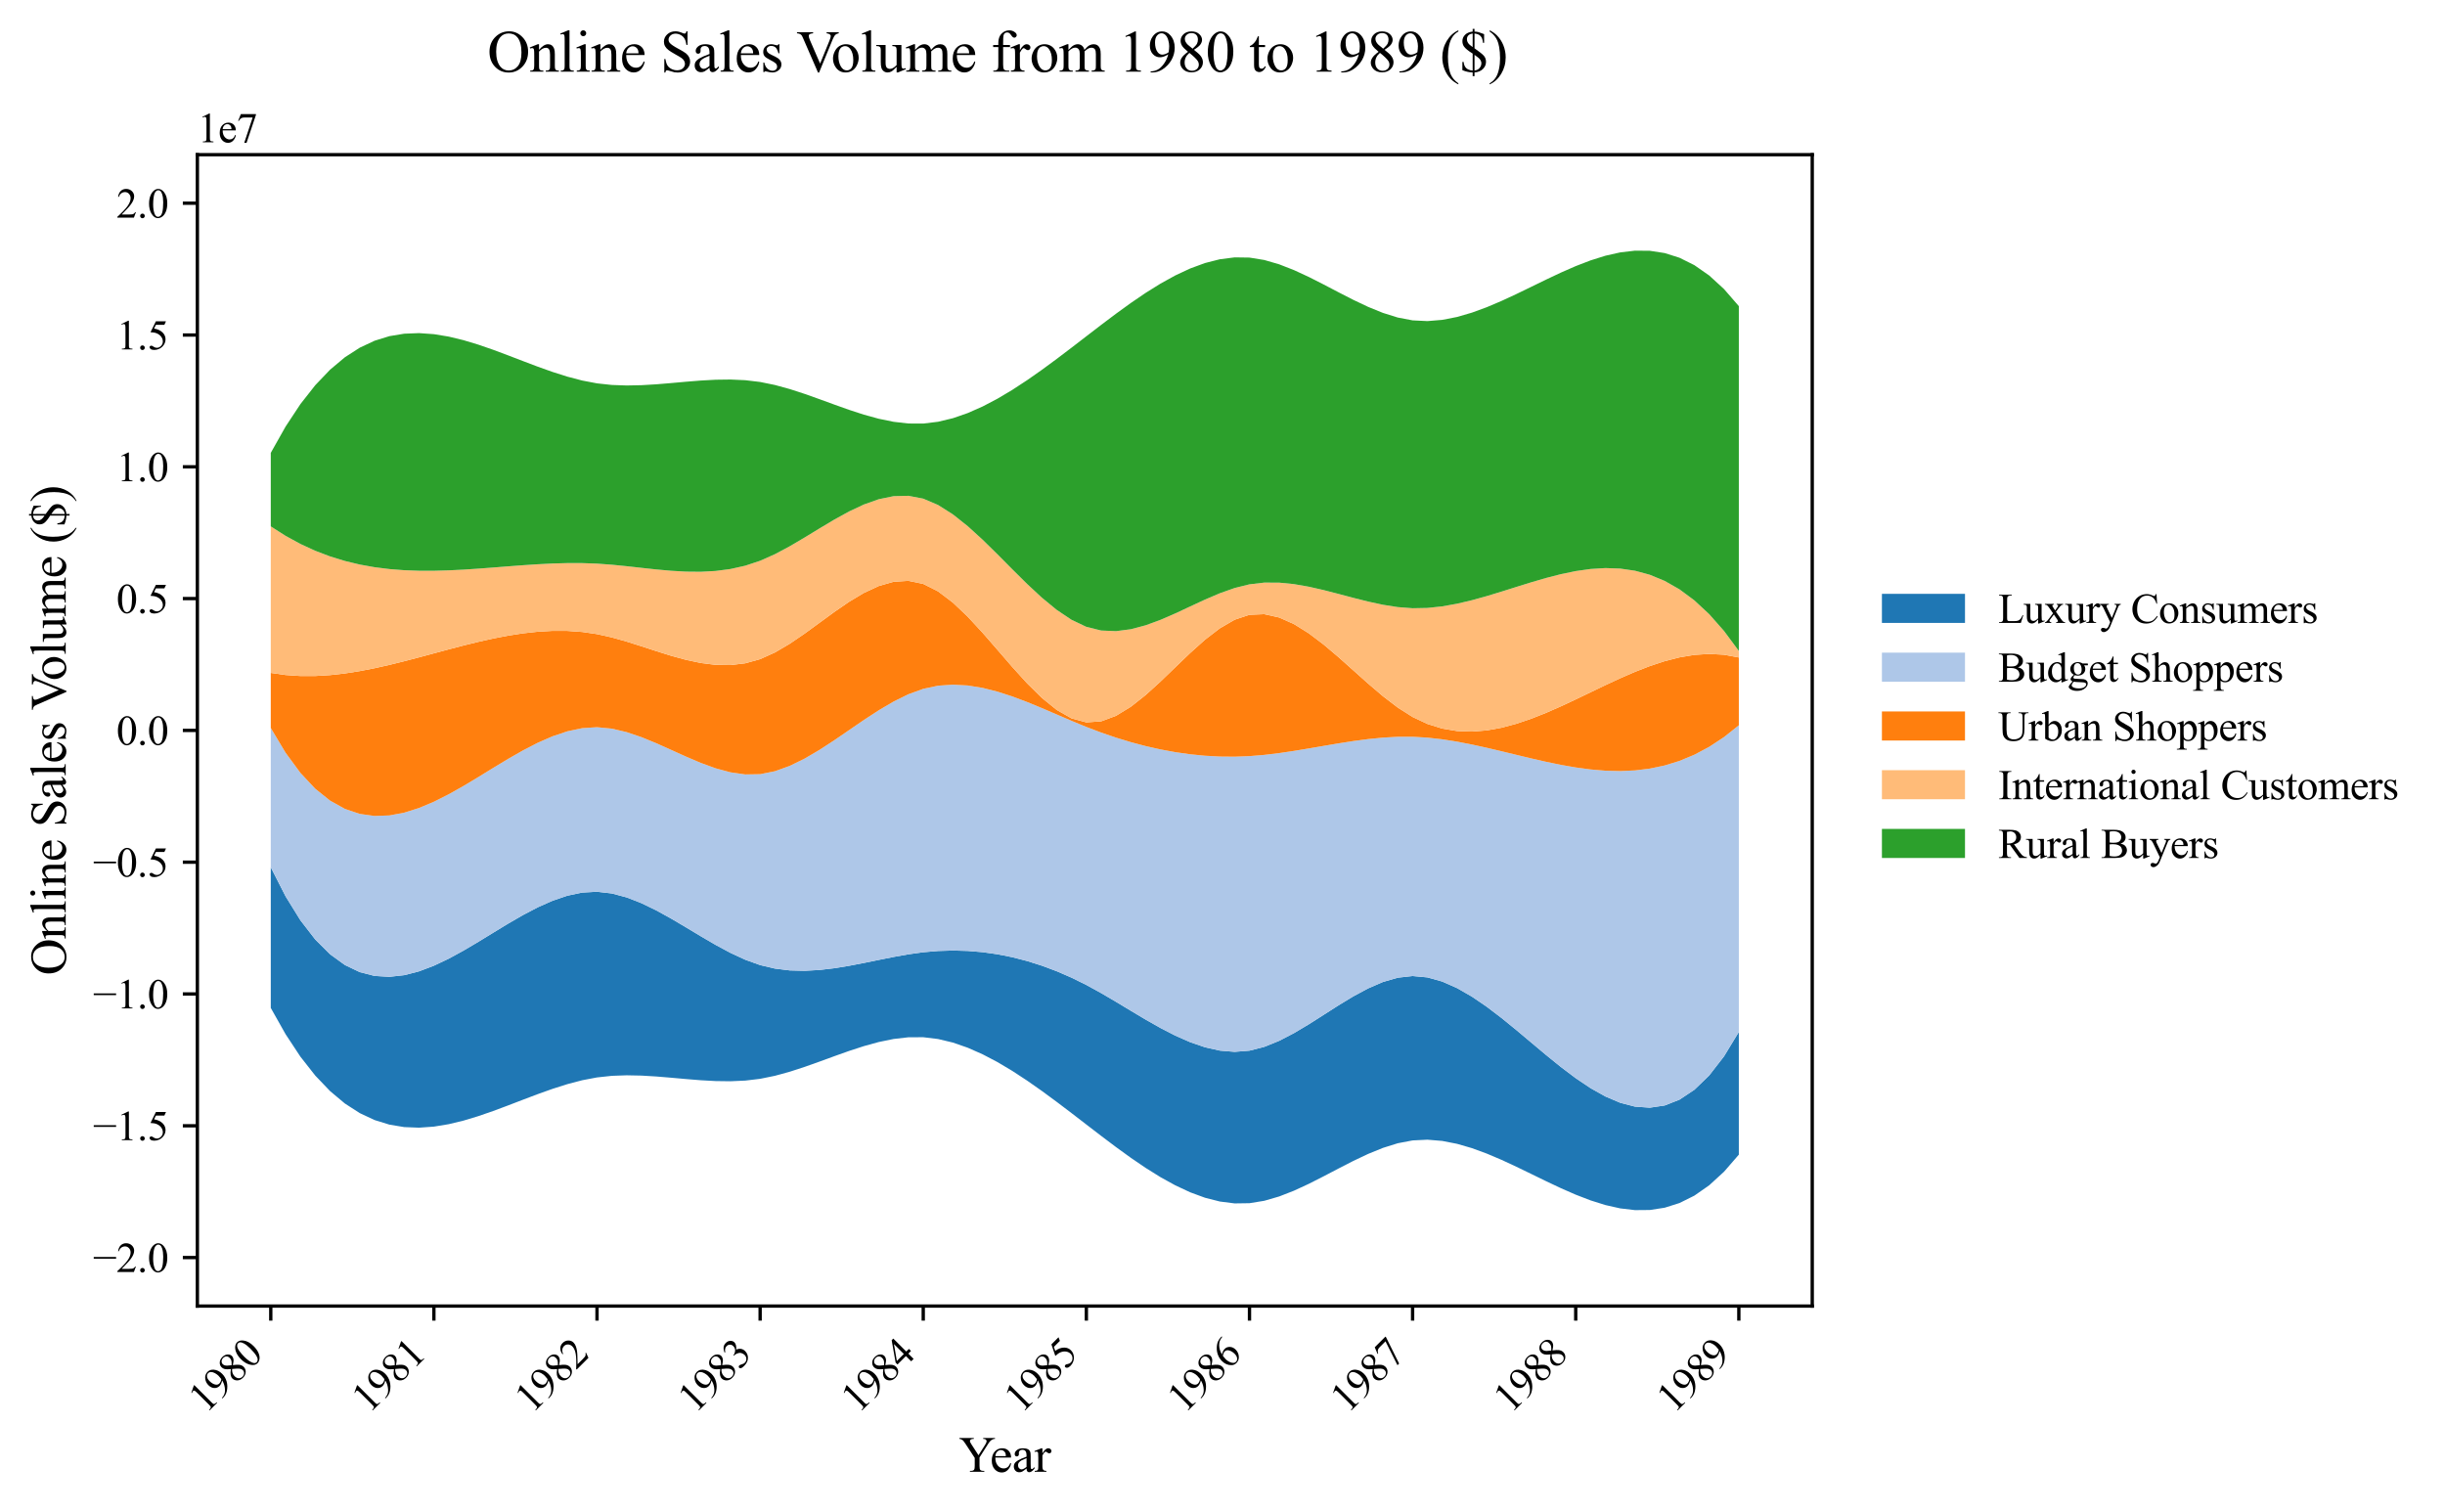 <?xml version="1.0" encoding="utf-8" standalone="no"?>
<!DOCTYPE svg PUBLIC "-//W3C//DTD SVG 1.1//EN"
  "http://www.w3.org/Graphics/SVG/1.1/DTD/svg11.dtd">
<svg xmlns:xlink="http://www.w3.org/1999/xlink" width="588.664pt" height="364.113pt" viewBox="0 0 588.664 364.113" xmlns="http://www.w3.org/2000/svg" version="1.1">
 <defs>
  <style type="text/css">*{stroke-linejoin: round; stroke-linecap: butt}</style>
 </defs>
 <g id="figure_1">
  <g id="patch_1">
   <path d="M 0 364.113 
L 588.664 364.113 
L 588.664 0 
L 0 0 
z
" style="fill: #ffffff"/>
  </g>
  <g id="axes_1">
   <g id="patch_2">
    <path d="M 47.52 314.449 
L 436.32 314.449 
L 436.32 37.249 
L 47.52 37.249 
z
" style="fill: #ffffff"/>
   </g>
   <g id="PolyCollection_1">
    <path d="M 65.192 208.807 
L 65.192 242.667 
L 68.763 249.002 
L 72.333 254.413 
L 75.903 258.958 
L 79.473 262.696 
L 83.044 265.687 
L 86.614 267.99 
L 90.184 269.664 
L 93.754 270.767 
L 97.325 271.359 
L 100.895 271.499 
L 104.465 271.246 
L 108.035 270.658 
L 111.606 269.796 
L 115.176 268.718 
L 118.746 267.482 
L 122.316 266.149 
L 125.887 264.777 
L 129.457 263.425 
L 133.027 262.153 
L 136.597 261.019 
L 140.168 260.082 
L 143.738 259.402 
L 147.308 259.017 
L 150.878 258.89 
L 154.449 258.962 
L 158.019 259.175 
L 161.589 259.471 
L 165.159 259.792 
L 168.73 260.08 
L 172.3 260.277 
L 175.87 260.324 
L 179.44 260.163 
L 183.011 259.737 
L 186.581 259.008 
L 190.151 258.028 
L 193.721 256.867 
L 197.292 255.598 
L 200.862 254.293 
L 204.432 253.024 
L 208.002 251.861 
L 211.573 250.878 
L 215.143 250.146 
L 218.713 249.736 
L 222.283 249.722 
L 225.854 250.155 
L 229.424 251.012 
L 232.994 252.249 
L 236.564 253.826 
L 240.135 255.697 
L 243.705 257.822 
L 247.275 260.157 
L 250.845 262.659 
L 254.416 265.286 
L 257.986 267.994 
L 261.556 270.742 
L 265.126 273.484 
L 268.697 276.173 
L 272.267 278.758 
L 275.837 281.189 
L 279.407 283.415 
L 282.978 285.388 
L 286.548 287.056 
L 290.118 288.37 
L 293.688 289.278 
L 297.259 289.733 
L 300.829 289.682 
L 304.399 289.101 
L 307.969 288.065 
L 311.54 286.671 
L 315.11 285.02 
L 318.68 283.21 
L 322.25 281.34 
L 325.821 279.511 
L 329.391 277.819 
L 332.961 276.366 
L 336.531 275.249 
L 340.102 274.568 
L 343.672 274.394 
L 347.242 274.69 
L 350.812 275.389 
L 354.382 276.426 
L 357.953 277.736 
L 361.523 279.251 
L 365.093 280.908 
L 368.663 282.64 
L 372.234 284.381 
L 375.804 286.066 
L 379.374 287.629 
L 382.944 289.005 
L 386.515 290.127 
L 390.085 290.931 
L 393.655 291.349 
L 397.225 291.318 
L 400.796 290.77 
L 404.366 289.641 
L 407.936 287.864 
L 411.506 285.374 
L 415.077 282.106 
L 418.647 277.993 
L 418.647 248.458 
L 418.647 248.458 
L 415.077 254.327 
L 411.506 258.934 
L 407.936 262.377 
L 404.366 264.751 
L 400.796 266.155 
L 397.225 266.683 
L 393.655 266.433 
L 390.085 265.502 
L 386.515 263.985 
L 382.944 261.981 
L 379.374 259.584 
L 375.804 256.892 
L 372.234 254.002 
L 368.663 251.009 
L 365.093 248.011 
L 361.523 245.105 
L 357.953 242.386 
L 354.382 239.951 
L 350.812 237.898 
L 347.242 236.322 
L 343.672 235.321 
L 340.102 234.99 
L 336.531 235.389 
L 332.961 236.425 
L 329.391 237.969 
L 325.821 239.889 
L 322.25 242.056 
L 318.68 244.34 
L 315.11 246.611 
L 311.54 248.738 
L 307.969 250.591 
L 304.399 252.04 
L 300.829 252.955 
L 297.259 253.241 
L 293.688 252.943 
L 290.118 252.14 
L 286.548 250.913 
L 282.978 249.341 
L 279.407 247.504 
L 275.837 245.482 
L 272.267 243.356 
L 268.697 241.204 
L 265.126 239.107 
L 261.556 237.144 
L 257.986 235.383 
L 254.416 233.835 
L 250.845 232.498 
L 247.275 231.372 
L 243.705 230.455 
L 240.135 229.745 
L 236.564 229.242 
L 232.994 228.943 
L 229.424 228.848 
L 225.854 228.955 
L 222.283 229.263 
L 218.713 229.76 
L 215.143 230.396 
L 211.573 231.11 
L 208.002 231.841 
L 204.432 232.529 
L 200.862 233.113 
L 197.292 233.533 
L 193.721 233.728 
L 190.151 233.637 
L 186.581 233.199 
L 183.011 232.355 
L 179.44 231.07 
L 175.87 229.418 
L 172.3 227.5 
L 168.73 225.417 
L 165.159 223.271 
L 161.589 221.161 
L 158.019 219.189 
L 154.449 217.456 
L 150.878 216.062 
L 147.308 215.109 
L 143.738 214.697 
L 140.168 214.896 
L 136.597 215.648 
L 133.027 216.863 
L 129.457 218.452 
L 125.887 220.324 
L 122.316 222.391 
L 118.746 224.563 
L 115.176 226.75 
L 111.606 228.863 
L 108.035 230.812 
L 104.465 232.507 
L 100.895 233.86 
L 97.325 234.78 
L 93.754 235.177 
L 90.184 234.963 
L 86.614 234.047 
L 83.044 232.34 
L 79.473 229.753 
L 75.903 226.196 
L 72.333 221.578 
L 68.763 215.812 
L 65.192 208.807 
z
" clip-path="url(#p19ab59ead3)" style="fill: #1f77b4"/>
   </g>
   <g id="PolyCollection_2">
    <path d="M 65.192 175.264 
L 65.192 208.807 
L 68.763 215.812 
L 72.333 221.578 
L 75.903 226.196 
L 79.473 229.753 
L 83.044 232.34 
L 86.614 234.047 
L 90.184 234.963 
L 93.754 235.177 
L 97.325 234.78 
L 100.895 233.86 
L 104.465 232.507 
L 108.035 230.812 
L 111.606 228.863 
L 115.176 226.75 
L 118.746 224.563 
L 122.316 222.391 
L 125.887 220.324 
L 129.457 218.452 
L 133.027 216.863 
L 136.597 215.648 
L 140.168 214.896 
L 143.738 214.697 
L 147.308 215.109 
L 150.878 216.062 
L 154.449 217.456 
L 158.019 219.189 
L 161.589 221.161 
L 165.159 223.271 
L 168.73 225.417 
L 172.3 227.5 
L 175.87 229.418 
L 179.44 231.07 
L 183.011 232.355 
L 186.581 233.199 
L 190.151 233.637 
L 193.721 233.728 
L 197.292 233.533 
L 200.862 233.113 
L 204.432 232.529 
L 208.002 231.841 
L 211.573 231.11 
L 215.143 230.396 
L 218.713 229.76 
L 222.283 229.263 
L 225.854 228.955 
L 229.424 228.848 
L 232.994 228.943 
L 236.564 229.242 
L 240.135 229.745 
L 243.705 230.455 
L 247.275 231.372 
L 250.845 232.498 
L 254.416 233.835 
L 257.986 235.383 
L 261.556 237.144 
L 265.126 239.107 
L 268.697 241.204 
L 272.267 243.356 
L 275.837 245.482 
L 279.407 247.504 
L 282.978 249.341 
L 286.548 250.913 
L 290.118 252.14 
L 293.688 252.943 
L 297.259 253.241 
L 300.829 252.955 
L 304.399 252.04 
L 307.969 250.591 
L 311.54 248.738 
L 315.11 246.611 
L 318.68 244.34 
L 322.25 242.056 
L 325.821 239.889 
L 329.391 237.969 
L 332.961 236.425 
L 336.531 235.389 
L 340.102 234.99 
L 343.672 235.321 
L 347.242 236.322 
L 350.812 237.898 
L 354.382 239.951 
L 357.953 242.386 
L 361.523 245.105 
L 365.093 248.011 
L 368.663 251.009 
L 372.234 254.002 
L 375.804 256.892 
L 379.374 259.584 
L 382.944 261.981 
L 386.515 263.985 
L 390.085 265.502 
L 393.655 266.433 
L 397.225 266.683 
L 400.796 266.155 
L 404.366 264.751 
L 407.936 262.377 
L 411.506 258.934 
L 415.077 254.327 
L 418.647 248.458 
L 418.647 174.623 
L 418.647 174.623 
L 415.077 177.458 
L 411.506 179.808 
L 407.936 181.708 
L 404.366 183.192 
L 400.796 184.293 
L 397.225 185.046 
L 393.655 185.485 
L 390.085 185.642 
L 386.515 185.553 
L 382.944 185.251 
L 379.374 184.77 
L 375.804 184.145 
L 372.234 183.408 
L 368.663 182.594 
L 365.093 181.737 
L 361.523 180.871 
L 357.953 180.03 
L 354.382 179.247 
L 350.812 178.556 
L 347.242 177.992 
L 343.672 177.589 
L 340.102 177.379 
L 336.531 177.387 
L 332.961 177.586 
L 329.391 177.941 
L 325.821 178.416 
L 322.25 178.974 
L 318.68 179.579 
L 315.11 180.195 
L 311.54 180.785 
L 307.969 181.314 
L 304.399 181.746 
L 300.829 182.043 
L 297.259 182.177 
L 293.688 182.145 
L 290.118 181.95 
L 286.548 181.596 
L 282.978 181.088 
L 279.407 180.43 
L 275.837 179.625 
L 272.267 178.676 
L 268.697 177.589 
L 265.126 176.367 
L 261.556 175.014 
L 257.986 173.543 
L 254.416 172.009 
L 250.845 170.475 
L 247.275 169.005 
L 243.705 167.661 
L 240.135 166.509 
L 236.564 165.612 
L 232.994 165.033 
L 229.424 164.836 
L 225.854 165.084 
L 222.283 165.842 
L 218.713 167.142 
L 215.143 168.901 
L 211.573 171.003 
L 208.002 173.333 
L 204.432 175.777 
L 200.862 178.219 
L 197.292 180.545 
L 193.721 182.641 
L 190.151 184.39 
L 186.581 185.678 
L 183.011 186.391 
L 179.44 186.453 
L 175.87 185.942 
L 172.3 184.977 
L 168.73 183.676 
L 165.159 182.157 
L 161.589 180.538 
L 158.019 178.938 
L 154.449 177.474 
L 150.878 176.264 
L 147.308 175.428 
L 143.738 175.082 
L 140.168 175.312 
L 136.597 176.069 
L 133.027 177.27 
L 129.457 178.834 
L 125.887 180.678 
L 122.316 182.72 
L 118.746 184.878 
L 115.176 187.069 
L 111.606 189.212 
L 108.035 191.225 
L 104.465 193.024 
L 100.895 194.529 
L 97.325 195.656 
L 93.754 196.324 
L 90.184 196.45 
L 86.614 195.952 
L 83.044 194.749 
L 79.473 192.757 
L 75.903 189.895 
L 72.333 186.08 
L 68.763 181.231 
L 65.192 175.264 
z
" clip-path="url(#p19ab59ead3)" style="fill: #aec7e8"/>
   </g>
   <g id="PolyCollection_3">
    <path d="M 65.192 162.009 
L 65.192 175.264 
L 68.763 181.231 
L 72.333 186.08 
L 75.903 189.895 
L 79.473 192.757 
L 83.044 194.749 
L 86.614 195.952 
L 90.184 196.45 
L 93.754 196.324 
L 97.325 195.656 
L 100.895 194.529 
L 104.465 193.024 
L 108.035 191.225 
L 111.606 189.212 
L 115.176 187.069 
L 118.746 184.878 
L 122.316 182.72 
L 125.887 180.678 
L 129.457 178.834 
L 133.027 177.27 
L 136.597 176.069 
L 140.168 175.312 
L 143.738 175.082 
L 147.308 175.428 
L 150.878 176.264 
L 154.449 177.474 
L 158.019 178.938 
L 161.589 180.538 
L 165.159 182.157 
L 168.73 183.676 
L 172.3 184.977 
L 175.87 185.942 
L 179.44 186.453 
L 183.011 186.391 
L 186.581 185.678 
L 190.151 184.39 
L 193.721 182.641 
L 197.292 180.545 
L 200.862 178.219 
L 204.432 175.777 
L 208.002 173.333 
L 211.573 171.003 
L 215.143 168.901 
L 218.713 167.142 
L 222.283 165.842 
L 225.854 165.084 
L 229.424 164.836 
L 232.994 165.033 
L 236.564 165.612 
L 240.135 166.509 
L 243.705 167.661 
L 247.275 169.005 
L 250.845 170.475 
L 254.416 172.009 
L 257.986 173.543 
L 261.556 175.014 
L 265.126 176.367 
L 268.697 177.589 
L 272.267 178.676 
L 275.837 179.625 
L 279.407 180.43 
L 282.978 181.088 
L 286.548 181.596 
L 290.118 181.95 
L 293.688 182.145 
L 297.259 182.177 
L 300.829 182.043 
L 304.399 181.746 
L 307.969 181.314 
L 311.54 180.785 
L 315.11 180.195 
L 318.68 179.579 
L 322.25 178.974 
L 325.821 178.416 
L 329.391 177.941 
L 332.961 177.586 
L 336.531 177.387 
L 340.102 177.379 
L 343.672 177.589 
L 347.242 177.992 
L 350.812 178.556 
L 354.382 179.247 
L 357.953 180.03 
L 361.523 180.871 
L 365.093 181.737 
L 368.663 182.594 
L 372.234 183.408 
L 375.804 184.145 
L 379.374 184.77 
L 382.944 185.251 
L 386.515 185.553 
L 390.085 185.642 
L 393.655 185.485 
L 397.225 185.046 
L 400.796 184.293 
L 404.366 183.192 
L 407.936 181.708 
L 411.506 179.808 
L 415.077 177.458 
L 418.647 174.623 
L 418.647 158.294 
L 418.647 158.294 
L 415.077 157.631 
L 411.506 157.44 
L 407.936 157.67 
L 404.366 158.268 
L 400.796 159.182 
L 397.225 160.36 
L 393.655 161.75 
L 390.085 163.3 
L 386.515 164.958 
L 382.944 166.672 
L 379.374 168.389 
L 375.804 170.058 
L 372.234 171.626 
L 368.663 173.042 
L 365.093 174.252 
L 361.523 175.206 
L 357.953 175.852 
L 354.382 176.136 
L 350.812 176.007 
L 347.242 175.412 
L 343.672 174.301 
L 340.102 172.62 
L 336.531 170.352 
L 332.961 167.62 
L 329.391 164.58 
L 325.821 161.389 
L 322.25 158.204 
L 318.68 155.183 
L 315.11 152.481 
L 311.54 150.256 
L 307.969 148.665 
L 304.399 147.865 
L 300.829 148.012 
L 297.259 149.201 
L 293.688 151.277 
L 290.118 154.021 
L 286.548 157.217 
L 282.978 160.646 
L 279.407 164.09 
L 275.837 167.331 
L 272.267 170.153 
L 268.697 172.336 
L 265.126 173.664 
L 261.556 173.917 
L 257.986 172.952 
L 254.416 170.915 
L 250.845 168.026 
L 247.275 164.504 
L 243.705 160.569 
L 240.135 156.44 
L 236.564 152.338 
L 232.994 148.481 
L 229.424 145.09 
L 225.854 142.383 
L 222.283 140.582 
L 218.713 139.841 
L 215.143 140.062 
L 211.573 141.085 
L 208.002 142.747 
L 204.432 144.886 
L 200.862 147.341 
L 197.292 149.95 
L 193.721 152.552 
L 190.151 154.985 
L 186.581 157.086 
L 183.011 158.696 
L 179.44 159.692 
L 175.87 160.121 
L 172.3 160.068 
L 168.73 159.619 
L 165.159 158.862 
L 161.589 157.883 
L 158.019 156.767 
L 154.449 155.602 
L 150.878 154.473 
L 147.308 153.466 
L 143.738 152.669 
L 140.168 152.149 
L 136.597 151.897 
L 133.027 151.887 
L 129.457 152.093 
L 125.887 152.486 
L 122.316 153.041 
L 118.746 153.731 
L 115.176 154.529 
L 111.606 155.407 
L 108.035 156.34 
L 104.465 157.3 
L 100.895 158.261 
L 97.325 159.196 
L 93.754 160.078 
L 90.184 160.88 
L 86.614 161.575 
L 83.044 162.137 
L 79.473 162.539 
L 75.903 162.754 
L 72.333 162.755 
L 68.763 162.516 
L 65.192 162.009 
z
" clip-path="url(#p19ab59ead3)" style="fill: #ff7f0e"/>
   </g>
   <g id="PolyCollection_4">
    <path d="M 65.192 126.73 
L 65.192 162.009 
L 68.763 162.516 
L 72.333 162.755 
L 75.903 162.754 
L 79.473 162.539 
L 83.044 162.137 
L 86.614 161.575 
L 90.184 160.88 
L 93.754 160.078 
L 97.325 159.196 
L 100.895 158.261 
L 104.465 157.3 
L 108.035 156.34 
L 111.606 155.407 
L 115.176 154.529 
L 118.746 153.731 
L 122.316 153.041 
L 125.887 152.486 
L 129.457 152.093 
L 133.027 151.887 
L 136.597 151.897 
L 140.168 152.149 
L 143.738 152.669 
L 147.308 153.466 
L 150.878 154.473 
L 154.449 155.602 
L 158.019 156.767 
L 161.589 157.883 
L 165.159 158.862 
L 168.73 159.619 
L 172.3 160.068 
L 175.87 160.121 
L 179.44 159.692 
L 183.011 158.696 
L 186.581 157.086 
L 190.151 154.985 
L 193.721 152.552 
L 197.292 149.95 
L 200.862 147.341 
L 204.432 144.886 
L 208.002 142.747 
L 211.573 141.085 
L 215.143 140.062 
L 218.713 139.841 
L 222.283 140.582 
L 225.854 142.383 
L 229.424 145.09 
L 232.994 148.481 
L 236.564 152.338 
L 240.135 156.44 
L 243.705 160.569 
L 247.275 164.504 
L 250.845 168.026 
L 254.416 170.915 
L 257.986 172.952 
L 261.556 173.917 
L 265.126 173.664 
L 268.697 172.336 
L 272.267 170.153 
L 275.837 167.331 
L 279.407 164.09 
L 282.978 160.646 
L 286.548 157.217 
L 290.118 154.021 
L 293.688 151.277 
L 297.259 149.201 
L 300.829 148.012 
L 304.399 147.865 
L 307.969 148.665 
L 311.54 150.256 
L 315.11 152.481 
L 318.68 155.183 
L 322.25 158.204 
L 325.821 161.389 
L 329.391 164.58 
L 332.961 167.62 
L 336.531 170.352 
L 340.102 172.62 
L 343.672 174.301 
L 347.242 175.412 
L 350.812 176.007 
L 354.382 176.136 
L 357.953 175.852 
L 361.523 175.206 
L 365.093 174.252 
L 368.663 173.042 
L 372.234 171.626 
L 375.804 170.058 
L 379.374 168.389 
L 382.944 166.672 
L 386.515 164.958 
L 390.085 163.3 
L 393.655 161.75 
L 397.225 160.36 
L 400.796 159.182 
L 404.366 158.268 
L 407.936 157.67 
L 411.506 157.44 
L 415.077 157.631 
L 418.647 158.294 
L 418.647 156.722 
L 418.647 156.722 
L 415.077 151.902 
L 411.506 147.86 
L 407.936 144.542 
L 404.366 141.892 
L 400.796 139.857 
L 397.225 138.381 
L 393.655 137.411 
L 390.085 136.892 
L 386.515 136.769 
L 382.944 136.988 
L 379.374 137.494 
L 375.804 138.233 
L 372.234 139.151 
L 368.663 140.192 
L 365.093 141.303 
L 361.523 142.428 
L 357.953 143.514 
L 354.382 144.505 
L 350.812 145.348 
L 347.242 145.988 
L 343.672 146.37 
L 340.102 146.439 
L 336.531 146.165 
L 332.961 145.603 
L 329.391 144.832 
L 325.821 143.933 
L 322.25 142.984 
L 318.68 142.064 
L 315.11 141.253 
L 311.54 140.629 
L 307.969 140.273 
L 304.399 140.263 
L 300.829 140.679 
L 297.259 141.565 
L 293.688 142.832 
L 290.118 144.357 
L 286.548 146.013 
L 282.978 147.679 
L 279.407 149.23 
L 275.837 150.542 
L 272.267 151.491 
L 268.697 151.952 
L 265.126 151.803 
L 261.556 150.92 
L 257.986 149.224 
L 254.416 146.829 
L 250.845 143.893 
L 247.275 140.576 
L 243.705 137.037 
L 240.135 133.435 
L 236.564 129.93 
L 232.994 126.679 
L 229.424 123.843 
L 225.854 121.581 
L 222.283 120.052 
L 218.713 119.368 
L 215.143 119.455 
L 211.573 120.192 
L 208.002 121.459 
L 204.432 123.135 
L 200.862 125.099 
L 197.292 127.23 
L 193.721 129.408 
L 190.151 131.511 
L 186.581 133.419 
L 183.011 135.011 
L 179.44 136.195 
L 175.87 136.995 
L 172.3 137.464 
L 168.73 137.657 
L 165.159 137.625 
L 161.589 137.421 
L 158.019 137.1 
L 154.449 136.714 
L 150.878 136.316 
L 147.308 135.96 
L 143.738 135.698 
L 140.168 135.571 
L 136.597 135.569 
L 133.027 135.669 
L 129.457 135.849 
L 125.887 136.085 
L 122.316 136.355 
L 118.746 136.636 
L 115.176 136.906 
L 111.606 137.142 
L 108.035 137.32 
L 104.465 137.419 
L 100.895 137.415 
L 97.325 137.285 
L 93.754 137.008 
L 90.184 136.56 
L 86.614 135.918 
L 83.044 135.06 
L 79.473 133.963 
L 75.903 132.604 
L 72.333 130.961 
L 68.763 129.01 
L 65.192 126.73 
z
" clip-path="url(#p19ab59ead3)" style="fill: #ffbb78"/>
   </g>
   <g id="PolyCollection_5">
    <path d="M 65.192 109.032 
L 65.192 126.73 
L 68.763 129.01 
L 72.333 130.961 
L 75.903 132.604 
L 79.473 133.963 
L 83.044 135.06 
L 86.614 135.918 
L 90.184 136.56 
L 93.754 137.008 
L 97.325 137.285 
L 100.895 137.415 
L 104.465 137.419 
L 108.035 137.32 
L 111.606 137.142 
L 115.176 136.906 
L 118.746 136.636 
L 122.316 136.355 
L 125.887 136.085 
L 129.457 135.849 
L 133.027 135.669 
L 136.597 135.569 
L 140.168 135.571 
L 143.738 135.698 
L 147.308 135.96 
L 150.878 136.316 
L 154.449 136.714 
L 158.019 137.1 
L 161.589 137.421 
L 165.159 137.625 
L 168.73 137.657 
L 172.3 137.464 
L 175.87 136.995 
L 179.44 136.195 
L 183.011 135.011 
L 186.581 133.419 
L 190.151 131.511 
L 193.721 129.408 
L 197.292 127.23 
L 200.862 125.099 
L 204.432 123.135 
L 208.002 121.459 
L 211.573 120.192 
L 215.143 119.455 
L 218.713 119.368 
L 222.283 120.052 
L 225.854 121.581 
L 229.424 123.843 
L 232.994 126.679 
L 236.564 129.93 
L 240.135 133.435 
L 243.705 137.037 
L 247.275 140.576 
L 250.845 143.893 
L 254.416 146.829 
L 257.986 149.224 
L 261.556 150.92 
L 265.126 151.803 
L 268.697 151.952 
L 272.267 151.491 
L 275.837 150.542 
L 279.407 149.23 
L 282.978 147.679 
L 286.548 146.013 
L 290.118 144.357 
L 293.688 142.832 
L 297.259 141.565 
L 300.829 140.679 
L 304.399 140.263 
L 307.969 140.273 
L 311.54 140.629 
L 315.11 141.253 
L 318.68 142.064 
L 322.25 142.984 
L 325.821 143.933 
L 329.391 144.832 
L 332.961 145.603 
L 336.531 146.165 
L 340.102 146.439 
L 343.672 146.37 
L 347.242 145.988 
L 350.812 145.348 
L 354.382 144.505 
L 357.953 143.514 
L 361.523 142.428 
L 365.093 141.303 
L 368.663 140.192 
L 372.234 139.151 
L 375.804 138.233 
L 379.374 137.494 
L 382.944 136.988 
L 386.515 136.769 
L 390.085 136.892 
L 393.655 137.411 
L 397.225 138.381 
L 400.796 139.857 
L 404.366 141.892 
L 407.936 144.542 
L 411.506 147.86 
L 415.077 151.902 
L 418.647 156.722 
L 418.647 73.706 
L 418.647 73.706 
L 415.077 69.593 
L 411.506 66.324 
L 407.936 63.835 
L 404.366 62.058 
L 400.796 60.929 
L 397.225 60.381 
L 393.655 60.349 
L 390.085 60.768 
L 386.515 61.571 
L 382.944 62.694 
L 379.374 64.069 
L 375.804 65.632 
L 372.234 67.317 
L 368.663 69.059 
L 365.093 70.791 
L 361.523 72.447 
L 357.953 73.963 
L 354.382 75.272 
L 350.812 76.31 
L 347.242 77.009 
L 343.672 77.305 
L 340.102 77.131 
L 336.531 76.45 
L 332.961 75.333 
L 329.391 73.88 
L 325.821 72.188 
L 322.25 70.358 
L 318.68 68.489 
L 315.11 66.679 
L 311.54 65.028 
L 307.969 63.634 
L 304.399 62.598 
L 300.829 62.017 
L 297.259 61.966 
L 293.688 62.42 
L 290.118 63.329 
L 286.548 64.643 
L 282.978 66.311 
L 279.407 68.283 
L 275.837 70.51 
L 272.267 72.941 
L 268.697 75.526 
L 265.126 78.215 
L 261.556 80.957 
L 257.986 83.705 
L 254.416 86.413 
L 250.845 89.04 
L 247.275 91.542 
L 243.705 93.877 
L 240.135 96.001 
L 236.564 97.873 
L 232.994 99.449 
L 229.424 100.687 
L 225.854 101.544 
L 222.283 101.977 
L 218.713 101.962 
L 215.143 101.553 
L 211.573 100.821 
L 208.002 99.838 
L 204.432 98.675 
L 200.862 97.405 
L 197.292 96.1 
L 193.721 94.831 
L 190.151 93.671 
L 186.581 92.691 
L 183.011 91.962 
L 179.44 91.536 
L 175.87 91.375 
L 172.3 91.422 
L 168.73 91.619 
L 165.159 91.906 
L 161.589 92.227 
L 158.019 92.524 
L 154.449 92.737 
L 150.878 92.809 
L 147.308 92.682 
L 143.738 92.297 
L 140.168 91.617 
L 136.597 90.68 
L 133.027 89.546 
L 129.457 88.273 
L 125.887 86.921 
L 122.316 85.55 
L 118.746 84.216 
L 115.176 82.981 
L 111.606 81.903 
L 108.035 81.04 
L 104.465 80.453 
L 100.895 80.2 
L 97.325 80.34 
L 93.754 80.932 
L 90.184 82.035 
L 86.614 83.708 
L 83.044 86.011 
L 79.473 89.003 
L 75.903 92.741 
L 72.333 97.286 
L 68.763 102.697 
L 65.192 109.032 
z
" clip-path="url(#p19ab59ead3)" style="fill: #2ca02c"/>
   </g>
   <g id="matplotlib.axis_1">
    <g id="xtick_1">
     <g id="line2d_1">
      <defs>
       <path id="md127001d28" d="M 0 0 
L 0 3.5 
" style="stroke: #000000; stroke-width: 0.8"/>
      </defs>
      <g>
       <use xlink:href="#md127001d28" x="65.192" y="314.449" style="stroke: #000000; stroke-width: 0.8"/>
      </g>
     </g>
     <g id="text_1">
      <!-- 1980 -->
      <g transform="translate(49.538 340.501) rotate(-45) scale(0.1 -0.1)">
       <defs>
        <path id="TimesNewRomanPSMT-31" d="M 750 3822 
L 1781 4325 
L 1884 4325 
L 1884 747 
Q 1884 391 1914 303 
Q 1944 216 2037 169 
Q 2131 122 2419 116 
L 2419 0 
L 825 0 
L 825 116 
Q 1125 122 1212 167 
Q 1300 213 1334 289 
Q 1369 366 1369 747 
L 1369 3034 
Q 1369 3497 1338 3628 
Q 1316 3728 1258 3775 
Q 1200 3822 1119 3822 
Q 1003 3822 797 3725 
L 750 3822 
z
" transform="scale(0.016)"/>
        <path id="TimesNewRomanPSMT-39" d="M 338 -88 
L 338 28 
Q 744 34 1094 217 
Q 1444 400 1770 856 
Q 2097 1313 2225 1859 
Q 1734 1544 1338 1544 
Q 891 1544 572 1889 
Q 253 2234 253 2806 
Q 253 3363 572 3797 
Q 956 4325 1575 4325 
Q 2097 4325 2469 3894 
Q 2925 3359 2925 2575 
Q 2925 1869 2578 1258 
Q 2231 647 1613 244 
Q 1109 -88 516 -88 
L 338 -88 
z
M 2275 2091 
Q 2331 2497 2331 2741 
Q 2331 3044 2228 3395 
Q 2125 3747 1936 3934 
Q 1747 4122 1506 4122 
Q 1228 4122 1018 3872 
Q 809 3622 809 3128 
Q 809 2469 1088 2097 
Q 1291 1828 1588 1828 
Q 1731 1828 1928 1897 
Q 2125 1966 2275 2091 
z
" transform="scale(0.016)"/>
        <path id="TimesNewRomanPSMT-38" d="M 1228 2134 
Q 725 2547 579 2797 
Q 434 3047 434 3316 
Q 434 3728 753 4026 
Q 1072 4325 1600 4325 
Q 2113 4325 2425 4047 
Q 2738 3769 2738 3413 
Q 2738 3175 2569 2928 
Q 2400 2681 1866 2347 
Q 2416 1922 2594 1678 
Q 2831 1359 2831 1006 
Q 2831 559 2490 242 
Q 2150 -75 1597 -75 
Q 994 -75 656 303 
Q 388 606 388 966 
Q 388 1247 577 1523 
Q 766 1800 1228 2134 
z
M 1719 2469 
Q 2094 2806 2194 3001 
Q 2294 3197 2294 3444 
Q 2294 3772 2109 3958 
Q 1925 4144 1606 4144 
Q 1288 4144 1088 3959 
Q 888 3775 888 3528 
Q 888 3366 970 3203 
Q 1053 3041 1206 2894 
L 1719 2469 
z
M 1375 2016 
Q 1116 1797 991 1539 
Q 866 1281 866 981 
Q 866 578 1086 336 
Q 1306 94 1647 94 
Q 1984 94 2187 284 
Q 2391 475 2391 747 
Q 2391 972 2272 1150 
Q 2050 1481 1375 2016 
z
" transform="scale(0.016)"/>
        <path id="TimesNewRomanPSMT-30" d="M 231 2094 
Q 231 2819 450 3342 
Q 669 3866 1031 4122 
Q 1313 4325 1613 4325 
Q 2100 4325 2488 3828 
Q 2972 3213 2972 2159 
Q 2972 1422 2759 906 
Q 2547 391 2217 158 
Q 1888 -75 1581 -75 
Q 975 -75 572 641 
Q 231 1244 231 2094 
z
M 844 2016 
Q 844 1141 1059 588 
Q 1238 122 1591 122 
Q 1759 122 1940 273 
Q 2122 425 2216 781 
Q 2359 1319 2359 2297 
Q 2359 3022 2209 3506 
Q 2097 3866 1919 4016 
Q 1791 4119 1609 4119 
Q 1397 4119 1231 3928 
Q 1006 3669 925 3112 
Q 844 2556 844 2016 
z
" transform="scale(0.016)"/>
       </defs>
       <use xlink:href="#TimesNewRomanPSMT-31"/>
       <use xlink:href="#TimesNewRomanPSMT-39" x="50"/>
       <use xlink:href="#TimesNewRomanPSMT-38" x="100"/>
       <use xlink:href="#TimesNewRomanPSMT-30" x="150"/>
      </g>
     </g>
    </g>
    <g id="xtick_2">
     <g id="line2d_2">
      <g>
       <use xlink:href="#md127001d28" x="104.465" y="314.449" style="stroke: #000000; stroke-width: 0.8"/>
      </g>
     </g>
     <g id="text_2">
      <!-- 1981 -->
      <g transform="translate(88.81 340.501) rotate(-45) scale(0.1 -0.1)">
       <use xlink:href="#TimesNewRomanPSMT-31"/>
       <use xlink:href="#TimesNewRomanPSMT-39" x="50"/>
       <use xlink:href="#TimesNewRomanPSMT-38" x="100"/>
       <use xlink:href="#TimesNewRomanPSMT-31" x="150"/>
      </g>
     </g>
    </g>
    <g id="xtick_3">
     <g id="line2d_3">
      <g>
       <use xlink:href="#md127001d28" x="143.738" y="314.449" style="stroke: #000000; stroke-width: 0.8"/>
      </g>
     </g>
     <g id="text_3">
      <!-- 1982 -->
      <g transform="translate(128.083 340.501) rotate(-45) scale(0.1 -0.1)">
       <defs>
        <path id="TimesNewRomanPSMT-32" d="M 2934 816 
L 2638 0 
L 138 0 
L 138 116 
Q 1241 1122 1691 1759 
Q 2141 2397 2141 2925 
Q 2141 3328 1894 3587 
Q 1647 3847 1303 3847 
Q 991 3847 742 3664 
Q 494 3481 375 3128 
L 259 3128 
Q 338 3706 661 4015 
Q 984 4325 1469 4325 
Q 1984 4325 2329 3994 
Q 2675 3663 2675 3213 
Q 2675 2891 2525 2569 
Q 2294 2063 1775 1497 
Q 997 647 803 472 
L 1909 472 
Q 2247 472 2383 497 
Q 2519 522 2628 598 
Q 2738 675 2819 816 
L 2934 816 
z
" transform="scale(0.016)"/>
       </defs>
       <use xlink:href="#TimesNewRomanPSMT-31"/>
       <use xlink:href="#TimesNewRomanPSMT-39" x="50"/>
       <use xlink:href="#TimesNewRomanPSMT-38" x="100"/>
       <use xlink:href="#TimesNewRomanPSMT-32" x="150"/>
      </g>
     </g>
    </g>
    <g id="xtick_4">
     <g id="line2d_4">
      <g>
       <use xlink:href="#md127001d28" x="183.011" y="314.449" style="stroke: #000000; stroke-width: 0.8"/>
      </g>
     </g>
     <g id="text_4">
      <!-- 1983 -->
      <g transform="translate(167.356 340.501) rotate(-45) scale(0.1 -0.1)">
       <defs>
        <path id="TimesNewRomanPSMT-33" d="M 325 3431 
Q 506 3859 782 4092 
Q 1059 4325 1472 4325 
Q 1981 4325 2253 3994 
Q 2459 3747 2459 3466 
Q 2459 3003 1878 2509 
Q 2269 2356 2469 2072 
Q 2669 1788 2669 1403 
Q 2669 853 2319 450 
Q 1863 -75 997 -75 
Q 569 -75 414 31 
Q 259 138 259 259 
Q 259 350 332 419 
Q 406 488 509 488 
Q 588 488 669 463 
Q 722 447 909 348 
Q 1097 250 1169 231 
Q 1284 197 1416 197 
Q 1734 197 1970 444 
Q 2206 691 2206 1028 
Q 2206 1275 2097 1509 
Q 2016 1684 1919 1775 
Q 1784 1900 1550 2001 
Q 1316 2103 1072 2103 
L 972 2103 
L 972 2197 
Q 1219 2228 1467 2375 
Q 1716 2522 1828 2728 
Q 1941 2934 1941 3181 
Q 1941 3503 1739 3701 
Q 1538 3900 1238 3900 
Q 753 3900 428 3381 
L 325 3431 
z
" transform="scale(0.016)"/>
       </defs>
       <use xlink:href="#TimesNewRomanPSMT-31"/>
       <use xlink:href="#TimesNewRomanPSMT-39" x="50"/>
       <use xlink:href="#TimesNewRomanPSMT-38" x="100"/>
       <use xlink:href="#TimesNewRomanPSMT-33" x="150"/>
      </g>
     </g>
    </g>
    <g id="xtick_5">
     <g id="line2d_5">
      <g>
       <use xlink:href="#md127001d28" x="222.283" y="314.449" style="stroke: #000000; stroke-width: 0.8"/>
      </g>
     </g>
     <g id="text_5">
      <!-- 1984 -->
      <g transform="translate(206.629 340.501) rotate(-45) scale(0.1 -0.1)">
       <defs>
        <path id="TimesNewRomanPSMT-34" d="M 2978 1563 
L 2978 1119 
L 2409 1119 
L 2409 0 
L 1894 0 
L 1894 1119 
L 100 1119 
L 100 1519 
L 2066 4325 
L 2409 4325 
L 2409 1563 
L 2978 1563 
z
M 1894 1563 
L 1894 3666 
L 406 1563 
L 1894 1563 
z
" transform="scale(0.016)"/>
       </defs>
       <use xlink:href="#TimesNewRomanPSMT-31"/>
       <use xlink:href="#TimesNewRomanPSMT-39" x="50"/>
       <use xlink:href="#TimesNewRomanPSMT-38" x="100"/>
       <use xlink:href="#TimesNewRomanPSMT-34" x="150"/>
      </g>
     </g>
    </g>
    <g id="xtick_6">
     <g id="line2d_6">
      <g>
       <use xlink:href="#md127001d28" x="261.556" y="314.449" style="stroke: #000000; stroke-width: 0.8"/>
      </g>
     </g>
     <g id="text_6">
      <!-- 1985 -->
      <g transform="translate(245.901 340.501) rotate(-45) scale(0.1 -0.1)">
       <defs>
        <path id="TimesNewRomanPSMT-35" d="M 2778 4238 
L 2534 3706 
L 1259 3706 
L 981 3138 
Q 1809 3016 2294 2522 
Q 2709 2097 2709 1522 
Q 2709 1188 2573 903 
Q 2438 619 2231 419 
Q 2025 219 1772 97 
Q 1413 -75 1034 -75 
Q 653 -75 479 54 
Q 306 184 306 341 
Q 306 428 378 495 
Q 450 563 559 563 
Q 641 563 702 538 
Q 763 513 909 409 
Q 1144 247 1384 247 
Q 1750 247 2026 523 
Q 2303 800 2303 1197 
Q 2303 1581 2056 1914 
Q 1809 2247 1375 2428 
Q 1034 2569 447 2591 
L 1259 4238 
L 2778 4238 
z
" transform="scale(0.016)"/>
       </defs>
       <use xlink:href="#TimesNewRomanPSMT-31"/>
       <use xlink:href="#TimesNewRomanPSMT-39" x="50"/>
       <use xlink:href="#TimesNewRomanPSMT-38" x="100"/>
       <use xlink:href="#TimesNewRomanPSMT-35" x="150"/>
      </g>
     </g>
    </g>
    <g id="xtick_7">
     <g id="line2d_7">
      <g>
       <use xlink:href="#md127001d28" x="300.829" y="314.449" style="stroke: #000000; stroke-width: 0.8"/>
      </g>
     </g>
     <g id="text_7">
      <!-- 1986 -->
      <g transform="translate(285.174 340.501) rotate(-45) scale(0.1 -0.1)">
       <defs>
        <path id="TimesNewRomanPSMT-36" d="M 2869 4325 
L 2869 4209 
Q 2456 4169 2195 4045 
Q 1934 3922 1679 3669 
Q 1425 3416 1258 3105 
Q 1091 2794 978 2366 
Q 1428 2675 1881 2675 
Q 2316 2675 2634 2325 
Q 2953 1975 2953 1425 
Q 2953 894 2631 456 
Q 2244 -75 1606 -75 
Q 1172 -75 869 213 
Q 275 772 275 1663 
Q 275 2231 503 2743 
Q 731 3256 1154 3653 
Q 1578 4050 1965 4187 
Q 2353 4325 2688 4325 
L 2869 4325 
z
M 925 2138 
Q 869 1716 869 1456 
Q 869 1156 980 804 
Q 1091 453 1309 247 
Q 1469 100 1697 100 
Q 1969 100 2183 356 
Q 2397 613 2397 1088 
Q 2397 1622 2184 2012 
Q 1972 2403 1581 2403 
Q 1463 2403 1327 2353 
Q 1191 2303 925 2138 
z
" transform="scale(0.016)"/>
       </defs>
       <use xlink:href="#TimesNewRomanPSMT-31"/>
       <use xlink:href="#TimesNewRomanPSMT-39" x="50"/>
       <use xlink:href="#TimesNewRomanPSMT-38" x="100"/>
       <use xlink:href="#TimesNewRomanPSMT-36" x="150"/>
      </g>
     </g>
    </g>
    <g id="xtick_8">
     <g id="line2d_8">
      <g>
       <use xlink:href="#md127001d28" x="340.102" y="314.449" style="stroke: #000000; stroke-width: 0.8"/>
      </g>
     </g>
     <g id="text_8">
      <!-- 1987 -->
      <g transform="translate(324.447 340.501) rotate(-45) scale(0.1 -0.1)">
       <defs>
        <path id="TimesNewRomanPSMT-37" d="M 644 4238 
L 2916 4238 
L 2916 4119 
L 1503 -88 
L 1153 -88 
L 2419 3728 
L 1253 3728 
Q 900 3728 750 3644 
Q 488 3500 328 3200 
L 238 3234 
L 644 4238 
z
" transform="scale(0.016)"/>
       </defs>
       <use xlink:href="#TimesNewRomanPSMT-31"/>
       <use xlink:href="#TimesNewRomanPSMT-39" x="50"/>
       <use xlink:href="#TimesNewRomanPSMT-38" x="100"/>
       <use xlink:href="#TimesNewRomanPSMT-37" x="150"/>
      </g>
     </g>
    </g>
    <g id="xtick_9">
     <g id="line2d_9">
      <g>
       <use xlink:href="#md127001d28" x="379.374" y="314.449" style="stroke: #000000; stroke-width: 0.8"/>
      </g>
     </g>
     <g id="text_9">
      <!-- 1988 -->
      <g transform="translate(363.72 340.501) rotate(-45) scale(0.1 -0.1)">
       <use xlink:href="#TimesNewRomanPSMT-31"/>
       <use xlink:href="#TimesNewRomanPSMT-39" x="50"/>
       <use xlink:href="#TimesNewRomanPSMT-38" x="100"/>
       <use xlink:href="#TimesNewRomanPSMT-38" x="150"/>
      </g>
     </g>
    </g>
    <g id="xtick_10">
     <g id="line2d_10">
      <g>
       <use xlink:href="#md127001d28" x="418.647" y="314.449" style="stroke: #000000; stroke-width: 0.8"/>
      </g>
     </g>
     <g id="text_10">
      <!-- 1989 -->
      <g transform="translate(402.992 340.501) rotate(-45) scale(0.1 -0.1)">
       <use xlink:href="#TimesNewRomanPSMT-31"/>
       <use xlink:href="#TimesNewRomanPSMT-39" x="50"/>
       <use xlink:href="#TimesNewRomanPSMT-38" x="100"/>
       <use xlink:href="#TimesNewRomanPSMT-39" x="150"/>
      </g>
     </g>
    </g>
    <g id="text_11">
     <!-- Year -->
     <g transform="translate(230.862 354.347) scale(0.12 -0.12)">
      <defs>
       <path id="TimesNewRomanPSMT-59" d="M 3050 4238 
L 4528 4238 
L 4528 4122 
L 4447 4122 
Q 4366 4122 4209 4050 
Q 4053 3978 3925 3843 
Q 3797 3709 3609 3406 
L 2588 1797 
L 2588 734 
Q 2588 344 2675 247 
Q 2794 116 3050 116 
L 3188 116 
L 3188 0 
L 1388 0 
L 1388 116 
L 1538 116 
Q 1806 116 1919 278 
Q 1988 378 1988 734 
L 1988 1738 
L 825 3513 
Q 619 3825 545 3903 
Q 472 3981 241 4091 
Q 178 4122 59 4122 
L 59 4238 
L 1872 4238 
L 1872 4122 
L 1778 4122 
Q 1631 4122 1507 4053 
Q 1384 3984 1384 3847 
Q 1384 3734 1575 3441 
L 2459 2075 
L 3291 3381 
Q 3478 3675 3478 3819 
Q 3478 3906 3433 3975 
Q 3388 4044 3303 4083 
Q 3219 4122 3050 4122 
L 3050 4238 
z
" transform="scale(0.016)"/>
       <path id="TimesNewRomanPSMT-65" d="M 681 1784 
Q 678 1147 991 784 
Q 1303 422 1725 422 
Q 2006 422 2214 576 
Q 2422 731 2563 1106 
L 2659 1044 
Q 2594 616 2278 264 
Q 1963 -88 1488 -88 
Q 972 -88 605 314 
Q 238 716 238 1394 
Q 238 2128 614 2539 
Q 991 2950 1559 2950 
Q 2041 2950 2350 2633 
Q 2659 2316 2659 1784 
L 681 1784 
z
M 681 1966 
L 2006 1966 
Q 1991 2241 1941 2353 
Q 1863 2528 1708 2628 
Q 1553 2728 1384 2728 
Q 1125 2728 920 2526 
Q 716 2325 681 1966 
z
" transform="scale(0.016)"/>
       <path id="TimesNewRomanPSMT-61" d="M 1822 413 
Q 1381 72 1269 19 
Q 1100 -59 909 -59 
Q 613 -59 420 144 
Q 228 347 228 678 
Q 228 888 322 1041 
Q 450 1253 767 1440 
Q 1084 1628 1822 1897 
L 1822 2009 
Q 1822 2438 1686 2597 
Q 1550 2756 1291 2756 
Q 1094 2756 978 2650 
Q 859 2544 859 2406 
L 866 2225 
Q 866 2081 792 2003 
Q 719 1925 600 1925 
Q 484 1925 411 2006 
Q 338 2088 338 2228 
Q 338 2497 613 2722 
Q 888 2947 1384 2947 
Q 1766 2947 2009 2819 
Q 2194 2722 2281 2516 
Q 2338 2381 2338 1966 
L 2338 994 
Q 2338 584 2353 492 
Q 2369 400 2405 369 
Q 2441 338 2488 338 
Q 2538 338 2575 359 
Q 2641 400 2828 588 
L 2828 413 
Q 2478 -56 2159 -56 
Q 2006 -56 1915 50 
Q 1825 156 1822 413 
z
M 1822 616 
L 1822 1706 
Q 1350 1519 1213 1441 
Q 966 1303 859 1153 
Q 753 1003 753 825 
Q 753 600 887 451 
Q 1022 303 1197 303 
Q 1434 303 1822 616 
z
" transform="scale(0.016)"/>
       <path id="TimesNewRomanPSMT-72" d="M 1038 2947 
L 1038 2303 
Q 1397 2947 1775 2947 
Q 1947 2947 2059 2842 
Q 2172 2738 2172 2600 
Q 2172 2478 2090 2393 
Q 2009 2309 1897 2309 
Q 1788 2309 1652 2417 
Q 1516 2525 1450 2525 
Q 1394 2525 1328 2463 
Q 1188 2334 1038 2041 
L 1038 669 
Q 1038 431 1097 309 
Q 1138 225 1241 169 
Q 1344 113 1538 113 
L 1538 0 
L 72 0 
L 72 113 
Q 291 113 397 181 
Q 475 231 506 341 
Q 522 394 522 644 
L 522 1753 
Q 522 2253 501 2348 
Q 481 2444 426 2487 
Q 372 2531 291 2531 
Q 194 2531 72 2484 
L 41 2597 
L 906 2947 
L 1038 2947 
z
" transform="scale(0.016)"/>
      </defs>
      <use xlink:href="#TimesNewRomanPSMT-59"/>
      <use xlink:href="#TimesNewRomanPSMT-65" x="62.217"/>
      <use xlink:href="#TimesNewRomanPSMT-61" x="106.602"/>
      <use xlink:href="#TimesNewRomanPSMT-72" x="150.986"/>
     </g>
    </g>
   </g>
   <g id="matplotlib.axis_2">
    <g id="ytick_1">
     <g id="line2d_11">
      <defs>
       <path id="md6e7ccfd8f" d="M 0 0 
L -3.5 0 
" style="stroke: #000000; stroke-width: 0.8"/>
      </defs>
      <g>
       <use xlink:href="#md6e7ccfd8f" x="47.52" y="302.77" style="stroke: #000000; stroke-width: 0.8"/>
      </g>
     </g>
     <g id="text_12">
      <!-- −2.0 -->
      <g transform="translate(22.381 306.242) scale(0.1 -0.1)">
       <defs>
        <path id="TimesNewRomanPSMT-2212" d="M 3484 2000 
L 116 2000 
L 116 2256 
L 3484 2256 
L 3484 2000 
z
" transform="scale(0.016)"/>
        <path id="TimesNewRomanPSMT-2e" d="M 800 606 
Q 947 606 1047 504 
Q 1147 403 1147 259 
Q 1147 116 1045 14 
Q 944 -88 800 -88 
Q 656 -88 554 14 
Q 453 116 453 259 
Q 453 406 554 506 
Q 656 606 800 606 
z
" transform="scale(0.016)"/>
       </defs>
       <use xlink:href="#TimesNewRomanPSMT-2212"/>
       <use xlink:href="#TimesNewRomanPSMT-32" x="56.396"/>
       <use xlink:href="#TimesNewRomanPSMT-2e" x="106.396"/>
       <use xlink:href="#TimesNewRomanPSMT-30" x="131.396"/>
      </g>
     </g>
    </g>
    <g id="ytick_2">
     <g id="line2d_12">
      <g>
       <use xlink:href="#md6e7ccfd8f" x="47.52" y="271.04" style="stroke: #000000; stroke-width: 0.8"/>
      </g>
     </g>
     <g id="text_13">
      <!-- −1.5 -->
      <g transform="translate(22.381 274.512) scale(0.1 -0.1)">
       <use xlink:href="#TimesNewRomanPSMT-2212"/>
       <use xlink:href="#TimesNewRomanPSMT-31" x="56.396"/>
       <use xlink:href="#TimesNewRomanPSMT-2e" x="106.396"/>
       <use xlink:href="#TimesNewRomanPSMT-35" x="131.396"/>
      </g>
     </g>
    </g>
    <g id="ytick_3">
     <g id="line2d_13">
      <g>
       <use xlink:href="#md6e7ccfd8f" x="47.52" y="239.31" style="stroke: #000000; stroke-width: 0.8"/>
      </g>
     </g>
     <g id="text_14">
      <!-- −1.0 -->
      <g transform="translate(22.381 242.782) scale(0.1 -0.1)">
       <use xlink:href="#TimesNewRomanPSMT-2212"/>
       <use xlink:href="#TimesNewRomanPSMT-31" x="56.396"/>
       <use xlink:href="#TimesNewRomanPSMT-2e" x="106.396"/>
       <use xlink:href="#TimesNewRomanPSMT-30" x="131.396"/>
      </g>
     </g>
    </g>
    <g id="ytick_4">
     <g id="line2d_14">
      <g>
       <use xlink:href="#md6e7ccfd8f" x="47.52" y="207.58" style="stroke: #000000; stroke-width: 0.8"/>
      </g>
     </g>
     <g id="text_15">
      <!-- −0.5 -->
      <g transform="translate(22.381 211.051) scale(0.1 -0.1)">
       <use xlink:href="#TimesNewRomanPSMT-2212"/>
       <use xlink:href="#TimesNewRomanPSMT-30" x="56.396"/>
       <use xlink:href="#TimesNewRomanPSMT-2e" x="106.396"/>
       <use xlink:href="#TimesNewRomanPSMT-35" x="131.396"/>
      </g>
     </g>
    </g>
    <g id="ytick_5">
     <g id="line2d_15">
      <g>
       <use xlink:href="#md6e7ccfd8f" x="47.52" y="175.849" style="stroke: #000000; stroke-width: 0.8"/>
      </g>
     </g>
     <g id="text_16">
      <!-- 0.0 -->
      <g transform="translate(28.02 179.321) scale(0.1 -0.1)">
       <use xlink:href="#TimesNewRomanPSMT-30"/>
       <use xlink:href="#TimesNewRomanPSMT-2e" x="50"/>
       <use xlink:href="#TimesNewRomanPSMT-30" x="75"/>
      </g>
     </g>
    </g>
    <g id="ytick_6">
     <g id="line2d_16">
      <g>
       <use xlink:href="#md6e7ccfd8f" x="47.52" y="144.119" style="stroke: #000000; stroke-width: 0.8"/>
      </g>
     </g>
     <g id="text_17">
      <!-- 0.5 -->
      <g transform="translate(28.02 147.591) scale(0.1 -0.1)">
       <use xlink:href="#TimesNewRomanPSMT-30"/>
       <use xlink:href="#TimesNewRomanPSMT-2e" x="50"/>
       <use xlink:href="#TimesNewRomanPSMT-35" x="75"/>
      </g>
     </g>
    </g>
    <g id="ytick_7">
     <g id="line2d_17">
      <g>
       <use xlink:href="#md6e7ccfd8f" x="47.52" y="112.389" style="stroke: #000000; stroke-width: 0.8"/>
      </g>
     </g>
     <g id="text_18">
      <!-- 1.0 -->
      <g transform="translate(28.02 115.861) scale(0.1 -0.1)">
       <use xlink:href="#TimesNewRomanPSMT-31"/>
       <use xlink:href="#TimesNewRomanPSMT-2e" x="50"/>
       <use xlink:href="#TimesNewRomanPSMT-30" x="75"/>
      </g>
     </g>
    </g>
    <g id="ytick_8">
     <g id="line2d_18">
      <g>
       <use xlink:href="#md6e7ccfd8f" x="47.52" y="80.659" style="stroke: #000000; stroke-width: 0.8"/>
      </g>
     </g>
     <g id="text_19">
      <!-- 1.5 -->
      <g transform="translate(28.02 84.131) scale(0.1 -0.1)">
       <use xlink:href="#TimesNewRomanPSMT-31"/>
       <use xlink:href="#TimesNewRomanPSMT-2e" x="50"/>
       <use xlink:href="#TimesNewRomanPSMT-35" x="75"/>
      </g>
     </g>
    </g>
    <g id="ytick_9">
     <g id="line2d_19">
      <g>
       <use xlink:href="#md6e7ccfd8f" x="47.52" y="48.929" style="stroke: #000000; stroke-width: 0.8"/>
      </g>
     </g>
     <g id="text_20">
      <!-- 2.0 -->
      <g transform="translate(28.02 52.4) scale(0.1 -0.1)">
       <use xlink:href="#TimesNewRomanPSMT-32"/>
       <use xlink:href="#TimesNewRomanPSMT-2e" x="50"/>
       <use xlink:href="#TimesNewRomanPSMT-30" x="75"/>
      </g>
     </g>
    </g>
    <g id="text_21">
     <!-- Online Sales Volume ($) -->
     <g transform="translate(15.814 234.794) rotate(-90) scale(0.12 -0.12)">
      <defs>
       <path id="TimesNewRomanPSMT-4f" d="M 2341 4334 
Q 3166 4334 3770 3707 
Q 4375 3081 4375 2144 
Q 4375 1178 3765 540 
Q 3156 -97 2291 -97 
Q 1416 -97 820 525 
Q 225 1147 225 2134 
Q 225 3144 913 3781 
Q 1509 4334 2341 4334 
z
M 2281 4106 
Q 1713 4106 1369 3684 
Q 941 3159 941 2147 
Q 941 1109 1384 550 
Q 1725 125 2284 125 
Q 2881 125 3270 590 
Q 3659 1056 3659 2059 
Q 3659 3147 3231 3681 
Q 2888 4106 2281 4106 
z
" transform="scale(0.016)"/>
       <path id="TimesNewRomanPSMT-6e" d="M 1034 2341 
Q 1538 2947 1994 2947 
Q 2228 2947 2397 2830 
Q 2566 2713 2666 2444 
Q 2734 2256 2734 1869 
L 2734 647 
Q 2734 375 2778 278 
Q 2813 200 2889 156 
Q 2966 113 3172 113 
L 3172 0 
L 1756 0 
L 1756 113 
L 1816 113 
Q 2016 113 2095 173 
Q 2175 234 2206 353 
Q 2219 400 2219 647 
L 2219 1819 
Q 2219 2209 2117 2386 
Q 2016 2563 1775 2563 
Q 1403 2563 1034 2156 
L 1034 647 
Q 1034 356 1069 288 
Q 1113 197 1189 155 
Q 1266 113 1500 113 
L 1500 0 
L 84 0 
L 84 113 
L 147 113 
Q 366 113 442 223 
Q 519 334 519 647 
L 519 1709 
Q 519 2225 495 2337 
Q 472 2450 423 2490 
Q 375 2531 294 2531 
Q 206 2531 84 2484 
L 38 2597 
L 900 2947 
L 1034 2947 
L 1034 2341 
z
" transform="scale(0.016)"/>
       <path id="TimesNewRomanPSMT-6c" d="M 1184 4444 
L 1184 647 
Q 1184 378 1223 290 
Q 1263 203 1344 158 
Q 1425 113 1647 113 
L 1647 0 
L 244 0 
L 244 113 
Q 441 113 512 153 
Q 584 194 625 287 
Q 666 381 666 647 
L 666 3247 
Q 666 3731 644 3842 
Q 622 3953 573 3993 
Q 525 4034 450 4034 
Q 369 4034 244 3984 
L 191 4094 
L 1044 4444 
L 1184 4444 
z
" transform="scale(0.016)"/>
       <path id="TimesNewRomanPSMT-69" d="M 928 4444 
Q 1059 4444 1151 4351 
Q 1244 4259 1244 4128 
Q 1244 3997 1151 3903 
Q 1059 3809 928 3809 
Q 797 3809 703 3903 
Q 609 3997 609 4128 
Q 609 4259 701 4351 
Q 794 4444 928 4444 
z
M 1188 2947 
L 1188 647 
Q 1188 378 1227 289 
Q 1266 200 1342 156 
Q 1419 113 1622 113 
L 1622 0 
L 231 0 
L 231 113 
Q 441 113 512 153 
Q 584 194 626 287 
Q 669 381 669 647 
L 669 1750 
Q 669 2216 641 2353 
Q 619 2453 572 2492 
Q 525 2531 444 2531 
Q 356 2531 231 2484 
L 188 2597 
L 1050 2947 
L 1188 2947 
z
" transform="scale(0.016)"/>
       <path id="TimesNewRomanPSMT-20" transform="scale(0.016)"/>
       <path id="TimesNewRomanPSMT-53" d="M 2934 4334 
L 2934 2869 
L 2819 2869 
Q 2763 3291 2617 3541 
Q 2472 3791 2203 3937 
Q 1934 4084 1647 4084 
Q 1322 4084 1109 3886 
Q 897 3688 897 3434 
Q 897 3241 1031 3081 
Q 1225 2847 1953 2456 
Q 2547 2138 2764 1967 
Q 2981 1797 3098 1565 
Q 3216 1334 3216 1081 
Q 3216 600 2842 251 
Q 2469 -97 1881 -97 
Q 1697 -97 1534 -69 
Q 1438 -53 1133 45 
Q 828 144 747 144 
Q 669 144 623 97 
Q 578 50 556 -97 
L 441 -97 
L 441 1356 
L 556 1356 
Q 638 900 775 673 
Q 913 447 1195 297 
Q 1478 147 1816 147 
Q 2206 147 2432 353 
Q 2659 559 2659 841 
Q 2659 997 2573 1156 
Q 2488 1316 2306 1453 
Q 2184 1547 1640 1851 
Q 1097 2156 867 2337 
Q 638 2519 519 2737 
Q 400 2956 400 3219 
Q 400 3675 750 4004 
Q 1100 4334 1641 4334 
Q 1978 4334 2356 4169 
Q 2531 4091 2603 4091 
Q 2684 4091 2736 4139 
Q 2788 4188 2819 4334 
L 2934 4334 
z
" transform="scale(0.016)"/>
       <path id="TimesNewRomanPSMT-73" d="M 2050 2947 
L 2050 1972 
L 1947 1972 
Q 1828 2431 1642 2597 
Q 1456 2763 1169 2763 
Q 950 2763 815 2647 
Q 681 2531 681 2391 
Q 681 2216 781 2091 
Q 878 1963 1175 1819 
L 1631 1597 
Q 2266 1288 2266 781 
Q 2266 391 1970 151 
Q 1675 -88 1309 -88 
Q 1047 -88 709 6 
Q 606 38 541 38 
Q 469 38 428 -44 
L 325 -44 
L 325 978 
L 428 978 
Q 516 541 762 319 
Q 1009 97 1316 97 
Q 1531 97 1667 223 
Q 1803 350 1803 528 
Q 1803 744 1651 891 
Q 1500 1038 1047 1263 
Q 594 1488 453 1669 
Q 313 1847 313 2119 
Q 313 2472 555 2709 
Q 797 2947 1181 2947 
Q 1350 2947 1591 2875 
Q 1750 2828 1803 2828 
Q 1853 2828 1881 2850 
Q 1909 2872 1947 2947 
L 2050 2947 
z
" transform="scale(0.016)"/>
       <path id="TimesNewRomanPSMT-56" d="M 4544 4238 
L 4544 4122 
Q 4319 4081 4203 3978 
Q 4038 3825 3909 3509 
L 2431 -97 
L 2316 -97 
L 728 3556 
Q 606 3838 556 3900 
Q 478 3997 364 4051 
Q 250 4106 56 4122 
L 56 4238 
L 1788 4238 
L 1788 4122 
Q 1494 4094 1406 4022 
Q 1319 3950 1319 3838 
Q 1319 3681 1463 3350 
L 2541 866 
L 3541 3319 
Q 3688 3681 3688 3822 
Q 3688 3913 3597 3995 
Q 3506 4078 3291 4113 
Q 3275 4116 3238 4122 
L 3238 4238 
L 4544 4238 
z
" transform="scale(0.016)"/>
       <path id="TimesNewRomanPSMT-6f" d="M 1600 2947 
Q 2250 2947 2644 2453 
Q 2978 2031 2978 1484 
Q 2978 1100 2793 706 
Q 2609 313 2286 112 
Q 1963 -88 1566 -88 
Q 919 -88 538 428 
Q 216 863 216 1403 
Q 216 1797 411 2186 
Q 606 2575 925 2761 
Q 1244 2947 1600 2947 
z
M 1503 2744 
Q 1338 2744 1170 2645 
Q 1003 2547 900 2300 
Q 797 2053 797 1666 
Q 797 1041 1045 587 
Q 1294 134 1700 134 
Q 2003 134 2200 384 
Q 2397 634 2397 1244 
Q 2397 2006 2069 2444 
Q 1847 2744 1503 2744 
z
" transform="scale(0.016)"/>
       <path id="TimesNewRomanPSMT-75" d="M 2709 2863 
L 2709 1128 
Q 2709 631 2732 520 
Q 2756 409 2807 365 
Q 2859 322 2928 322 
Q 3025 322 3147 375 
L 3191 266 
L 2334 -88 
L 2194 -88 
L 2194 519 
Q 1825 119 1631 15 
Q 1438 -88 1222 -88 
Q 981 -88 804 51 
Q 628 191 559 409 
Q 491 628 491 1028 
L 491 2306 
Q 491 2509 447 2587 
Q 403 2666 317 2708 
Q 231 2750 6 2747 
L 6 2863 
L 1009 2863 
L 1009 947 
Q 1009 547 1148 422 
Q 1288 297 1484 297 
Q 1619 297 1789 381 
Q 1959 466 2194 703 
L 2194 2325 
Q 2194 2569 2105 2655 
Q 2016 2741 1734 2747 
L 1734 2863 
L 2709 2863 
z
" transform="scale(0.016)"/>
       <path id="TimesNewRomanPSMT-6d" d="M 1050 2338 
Q 1363 2650 1419 2697 
Q 1559 2816 1721 2881 
Q 1884 2947 2044 2947 
Q 2313 2947 2506 2790 
Q 2700 2634 2766 2338 
Q 3088 2713 3309 2830 
Q 3531 2947 3766 2947 
Q 3994 2947 4170 2830 
Q 4347 2713 4450 2447 
Q 4519 2266 4519 1878 
L 4519 647 
Q 4519 378 4559 278 
Q 4591 209 4675 161 
Q 4759 113 4950 113 
L 4950 0 
L 3538 0 
L 3538 113 
L 3597 113 
Q 3781 113 3884 184 
Q 3956 234 3988 344 
Q 4000 397 4000 647 
L 4000 1878 
Q 4000 2228 3916 2372 
Q 3794 2572 3525 2572 
Q 3359 2572 3192 2489 
Q 3025 2406 2788 2181 
L 2781 2147 
L 2788 2013 
L 2788 647 
Q 2788 353 2820 281 
Q 2853 209 2943 161 
Q 3034 113 3253 113 
L 3253 0 
L 1806 0 
L 1806 113 
Q 2044 113 2133 169 
Q 2222 225 2256 338 
Q 2272 391 2272 647 
L 2272 1878 
Q 2272 2228 2169 2381 
Q 2031 2581 1784 2581 
Q 1616 2581 1450 2491 
Q 1191 2353 1050 2181 
L 1050 647 
Q 1050 366 1089 281 
Q 1128 197 1204 155 
Q 1281 113 1516 113 
L 1516 0 
L 100 0 
L 100 113 
Q 297 113 375 155 
Q 453 197 493 289 
Q 534 381 534 647 
L 534 1741 
Q 534 2213 506 2350 
Q 484 2453 437 2492 
Q 391 2531 309 2531 
Q 222 2531 100 2484 
L 53 2597 
L 916 2947 
L 1050 2947 
L 1050 2338 
z
" transform="scale(0.016)"/>
       <path id="TimesNewRomanPSMT-28" d="M 1988 -1253 
L 1988 -1369 
Q 1516 -1131 1200 -813 
Q 750 -359 506 256 
Q 263 872 263 1534 
Q 263 2503 741 3301 
Q 1219 4100 1988 4444 
L 1988 4313 
Q 1603 4100 1356 3731 
Q 1109 3363 987 2797 
Q 866 2231 866 1616 
Q 866 947 969 400 
Q 1050 -31 1165 -292 
Q 1281 -553 1476 -793 
Q 1672 -1034 1988 -1253 
z
" transform="scale(0.016)"/>
       <path id="TimesNewRomanPSMT-24" d="M 338 1044 
L 475 1044 
Q 509 616 743 387 
Q 978 159 1444 116 
L 1444 1941 
Q 741 2375 506 2709 
Q 341 2947 341 3288 
Q 341 3672 627 3959 
Q 913 4247 1444 4306 
L 1444 4594 
L 1644 4594 
L 1644 4306 
Q 1900 4291 2075 4247 
Q 2166 4225 2675 4031 
L 2675 3097 
L 2553 3097 
Q 2513 3594 2295 3823 
Q 2078 4053 1644 4097 
L 1644 2509 
Q 2431 1959 2654 1698 
Q 2878 1438 2878 1050 
Q 2878 619 2551 290 
Q 2225 -38 1644 -88 
L 1644 -488 
L 1444 -488 
L 1444 -88 
Q 1150 -75 897 -20 
Q 644 34 338 159 
L 338 1044 
z
M 1444 2641 
L 1444 4094 
Q 1131 4056 979 3895 
Q 828 3734 828 3491 
Q 828 3263 965 3064 
Q 1103 2866 1444 2641 
z
M 1644 116 
Q 1878 156 2003 231 
Q 2178 341 2279 517 
Q 2381 694 2381 894 
Q 2381 1100 2257 1284 
Q 2134 1469 1644 1806 
L 1644 116 
z
" transform="scale(0.016)"/>
       <path id="TimesNewRomanPSMT-29" d="M 144 4313 
L 144 4444 
Q 619 4209 934 3891 
Q 1381 3434 1625 2820 
Q 1869 2206 1869 1541 
Q 1869 572 1392 -226 
Q 916 -1025 144 -1369 
L 144 -1253 
Q 528 -1038 776 -670 
Q 1025 -303 1145 264 
Q 1266 831 1266 1447 
Q 1266 2113 1163 2663 
Q 1084 3094 967 3353 
Q 850 3613 656 3853 
Q 463 4094 144 4313 
z
" transform="scale(0.016)"/>
      </defs>
      <use xlink:href="#TimesNewRomanPSMT-4f"/>
      <use xlink:href="#TimesNewRomanPSMT-6e" x="72.217"/>
      <use xlink:href="#TimesNewRomanPSMT-6c" x="122.217"/>
      <use xlink:href="#TimesNewRomanPSMT-69" x="150"/>
      <use xlink:href="#TimesNewRomanPSMT-6e" x="177.783"/>
      <use xlink:href="#TimesNewRomanPSMT-65" x="227.783"/>
      <use xlink:href="#TimesNewRomanPSMT-20" x="272.168"/>
      <use xlink:href="#TimesNewRomanPSMT-53" x="297.168"/>
      <use xlink:href="#TimesNewRomanPSMT-61" x="352.783"/>
      <use xlink:href="#TimesNewRomanPSMT-6c" x="397.168"/>
      <use xlink:href="#TimesNewRomanPSMT-65" x="424.951"/>
      <use xlink:href="#TimesNewRomanPSMT-73" x="469.336"/>
      <use xlink:href="#TimesNewRomanPSMT-20" x="508.252"/>
      <use xlink:href="#TimesNewRomanPSMT-56" x="531.502"/>
      <use xlink:href="#TimesNewRomanPSMT-6f" x="590.844"/>
      <use xlink:href="#TimesNewRomanPSMT-6c" x="640.844"/>
      <use xlink:href="#TimesNewRomanPSMT-75" x="668.627"/>
      <use xlink:href="#TimesNewRomanPSMT-6d" x="718.627"/>
      <use xlink:href="#TimesNewRomanPSMT-65" x="796.41"/>
      <use xlink:href="#TimesNewRomanPSMT-20" x="840.795"/>
      <use xlink:href="#TimesNewRomanPSMT-28" x="865.795"/>
      <use xlink:href="#TimesNewRomanPSMT-24" x="899.096"/>
      <use xlink:href="#TimesNewRomanPSMT-29" x="949.096"/>
     </g>
    </g>
    <g id="text_22">
     <!-- 1e7 -->
     <g transform="translate(47.52 34.249) scale(0.1 -0.1)">
      <use xlink:href="#TimesNewRomanPSMT-31"/>
      <use xlink:href="#TimesNewRomanPSMT-65" x="50"/>
      <use xlink:href="#TimesNewRomanPSMT-37" x="94.385"/>
     </g>
    </g>
   </g>
   <g id="patch_3">
    <path d="M 47.52 314.449 
L 47.52 37.249 
" style="fill: none; stroke: #000000; stroke-width: 0.8; stroke-linejoin: miter; stroke-linecap: square"/>
   </g>
   <g id="patch_4">
    <path d="M 436.32 314.449 
L 436.32 37.249 
" style="fill: none; stroke: #000000; stroke-width: 0.8; stroke-linejoin: miter; stroke-linecap: square"/>
   </g>
   <g id="patch_5">
    <path d="M 47.52 314.449 
L 436.32 314.449 
" style="fill: none; stroke: #000000; stroke-width: 0.8; stroke-linejoin: miter; stroke-linecap: square"/>
   </g>
   <g id="patch_6">
    <path d="M 47.52 37.249 
L 436.32 37.249 
" style="fill: none; stroke: #000000; stroke-width: 0.8; stroke-linejoin: miter; stroke-linecap: square"/>
   </g>
   <g id="text_23">
    <!-- Online Sales Volume from 1980 to 1989 ($)  -->
    <g transform="translate(117.35 17.249) scale(0.14 -0.14)">
     <defs>
      <path id="TimesNewRomanPSMT-66" d="M 1319 2638 
L 1319 756 
Q 1319 356 1406 250 
Q 1522 113 1716 113 
L 1975 113 
L 1975 0 
L 266 0 
L 266 113 
L 394 113 
Q 519 113 622 175 
Q 725 238 764 344 
Q 803 450 803 756 
L 803 2638 
L 247 2638 
L 247 2863 
L 803 2863 
L 803 3050 
Q 803 3478 940 3775 
Q 1078 4072 1361 4255 
Q 1644 4438 1997 4438 
Q 2325 4438 2600 4225 
Q 2781 4084 2781 3909 
Q 2781 3816 2700 3733 
Q 2619 3650 2525 3650 
Q 2453 3650 2373 3701 
Q 2294 3753 2178 3923 
Q 2063 4094 1966 4153 
Q 1869 4213 1750 4213 
Q 1606 4213 1506 4136 
Q 1406 4059 1362 3898 
Q 1319 3738 1319 3069 
L 1319 2863 
L 2056 2863 
L 2056 2638 
L 1319 2638 
z
" transform="scale(0.016)"/>
      <path id="TimesNewRomanPSMT-74" d="M 1031 3803 
L 1031 2863 
L 1700 2863 
L 1700 2644 
L 1031 2644 
L 1031 788 
Q 1031 509 1111 412 
Q 1191 316 1316 316 
Q 1419 316 1516 380 
Q 1613 444 1666 569 
L 1788 569 
Q 1678 263 1478 108 
Q 1278 -47 1066 -47 
Q 922 -47 784 33 
Q 647 113 581 261 
Q 516 409 516 719 
L 516 2644 
L 63 2644 
L 63 2747 
Q 234 2816 414 2980 
Q 594 3144 734 3369 
Q 806 3488 934 3803 
L 1031 3803 
z
" transform="scale(0.016)"/>
     </defs>
     <use xlink:href="#TimesNewRomanPSMT-4f"/>
     <use xlink:href="#TimesNewRomanPSMT-6e" x="72.217"/>
     <use xlink:href="#TimesNewRomanPSMT-6c" x="122.217"/>
     <use xlink:href="#TimesNewRomanPSMT-69" x="150"/>
     <use xlink:href="#TimesNewRomanPSMT-6e" x="177.783"/>
     <use xlink:href="#TimesNewRomanPSMT-65" x="227.783"/>
     <use xlink:href="#TimesNewRomanPSMT-20" x="272.168"/>
     <use xlink:href="#TimesNewRomanPSMT-53" x="297.168"/>
     <use xlink:href="#TimesNewRomanPSMT-61" x="352.783"/>
     <use xlink:href="#TimesNewRomanPSMT-6c" x="397.168"/>
     <use xlink:href="#TimesNewRomanPSMT-65" x="424.951"/>
     <use xlink:href="#TimesNewRomanPSMT-73" x="469.336"/>
     <use xlink:href="#TimesNewRomanPSMT-20" x="508.252"/>
     <use xlink:href="#TimesNewRomanPSMT-56" x="531.502"/>
     <use xlink:href="#TimesNewRomanPSMT-6f" x="590.844"/>
     <use xlink:href="#TimesNewRomanPSMT-6c" x="640.844"/>
     <use xlink:href="#TimesNewRomanPSMT-75" x="668.627"/>
     <use xlink:href="#TimesNewRomanPSMT-6d" x="718.627"/>
     <use xlink:href="#TimesNewRomanPSMT-65" x="796.41"/>
     <use xlink:href="#TimesNewRomanPSMT-20" x="840.795"/>
     <use xlink:href="#TimesNewRomanPSMT-66" x="865.795"/>
     <use xlink:href="#TimesNewRomanPSMT-72" x="899.096"/>
     <use xlink:href="#TimesNewRomanPSMT-6f" x="932.396"/>
     <use xlink:href="#TimesNewRomanPSMT-6d" x="982.396"/>
     <use xlink:href="#TimesNewRomanPSMT-20" x="1060.18"/>
     <use xlink:href="#TimesNewRomanPSMT-31" x="1085.18"/>
     <use xlink:href="#TimesNewRomanPSMT-39" x="1135.18"/>
     <use xlink:href="#TimesNewRomanPSMT-38" x="1185.18"/>
     <use xlink:href="#TimesNewRomanPSMT-30" x="1235.18"/>
     <use xlink:href="#TimesNewRomanPSMT-20" x="1285.18"/>
     <use xlink:href="#TimesNewRomanPSMT-74" x="1310.18"/>
     <use xlink:href="#TimesNewRomanPSMT-6f" x="1337.963"/>
     <use xlink:href="#TimesNewRomanPSMT-20" x="1387.963"/>
     <use xlink:href="#TimesNewRomanPSMT-31" x="1412.963"/>
     <use xlink:href="#TimesNewRomanPSMT-39" x="1462.963"/>
     <use xlink:href="#TimesNewRomanPSMT-38" x="1512.963"/>
     <use xlink:href="#TimesNewRomanPSMT-39" x="1562.963"/>
     <use xlink:href="#TimesNewRomanPSMT-20" x="1612.963"/>
     <use xlink:href="#TimesNewRomanPSMT-28" x="1637.963"/>
     <use xlink:href="#TimesNewRomanPSMT-24" x="1671.264"/>
     <use xlink:href="#TimesNewRomanPSMT-29" x="1721.264"/>
     <use xlink:href="#TimesNewRomanPSMT-20" x="1754.564"/>
    </g>
   </g>
   <g id="legend_1">
    <g id="patch_7">
     <path d="M 453.096 149.974 
L 473.096 149.974 
L 473.096 142.974 
L 453.096 142.974 
z
" style="fill: #1f77b4"/>
    </g>
    <g id="text_24">
     <!-- Luxury Consumers -->
     <g transform="translate(481.096 149.974) scale(0.1 -0.1)">
      <defs>
       <path id="TimesNewRomanPSMT-4c" d="M 3669 1172 
L 3772 1150 
L 3409 0 
L 128 0 
L 128 116 
L 288 116 
Q 556 116 672 291 
Q 738 391 738 753 
L 738 3488 
Q 738 3884 650 3984 
Q 528 4122 288 4122 
L 128 4122 
L 128 4238 
L 2047 4238 
L 2047 4122 
Q 1709 4125 1573 4059 
Q 1438 3994 1388 3894 
Q 1338 3794 1338 3416 
L 1338 753 
Q 1338 494 1388 397 
Q 1425 331 1503 300 
Q 1581 269 1991 269 
L 2300 269 
Q 2788 269 2984 341 
Q 3181 413 3343 595 
Q 3506 778 3669 1172 
z
" transform="scale(0.016)"/>
       <path id="TimesNewRomanPSMT-78" d="M 84 2863 
L 1431 2863 
L 1431 2747 
Q 1303 2747 1251 2703 
Q 1200 2659 1200 2588 
Q 1200 2513 1309 2356 
Q 1344 2306 1413 2200 
L 1616 1875 
L 1850 2200 
Q 2075 2509 2075 2591 
Q 2075 2656 2022 2701 
Q 1969 2747 1850 2747 
L 1850 2863 
L 2819 2863 
L 2819 2747 
Q 2666 2738 2553 2663 
Q 2400 2556 2134 2200 
L 1744 1678 
L 2456 653 
Q 2719 275 2831 198 
Q 2944 122 3122 113 
L 3122 0 
L 1772 0 
L 1772 113 
Q 1913 113 1991 175 
Q 2050 219 2050 291 
Q 2050 363 1850 653 
L 1431 1266 
L 972 653 
Q 759 369 759 316 
Q 759 241 829 180 
Q 900 119 1041 113 
L 1041 0 
L 106 0 
L 106 113 
Q 219 128 303 191 
Q 422 281 703 653 
L 1303 1450 
L 759 2238 
Q 528 2575 401 2661 
Q 275 2747 84 2747 
L 84 2863 
z
" transform="scale(0.016)"/>
       <path id="TimesNewRomanPSMT-79" d="M 38 2863 
L 1372 2863 
L 1372 2747 
L 1306 2747 
Q 1166 2747 1095 2686 
Q 1025 2625 1025 2534 
Q 1025 2413 1128 2197 
L 1825 753 
L 2466 2334 
Q 2519 2463 2519 2588 
Q 2519 2644 2497 2672 
Q 2472 2706 2419 2726 
Q 2366 2747 2231 2747 
L 2231 2863 
L 3163 2863 
L 3163 2747 
Q 3047 2734 2984 2696 
Q 2922 2659 2847 2556 
Q 2819 2513 2741 2316 
L 1575 -541 
Q 1406 -956 1132 -1168 
Q 859 -1381 606 -1381 
Q 422 -1381 303 -1275 
Q 184 -1169 184 -1031 
Q 184 -900 270 -820 
Q 356 -741 506 -741 
Q 609 -741 788 -809 
Q 913 -856 944 -856 
Q 1038 -856 1148 -759 
Q 1259 -663 1372 -384 
L 1575 113 
L 547 2272 
Q 500 2369 397 2513 
Q 319 2622 269 2659 
Q 197 2709 38 2747 
L 38 2863 
z
" transform="scale(0.016)"/>
       <path id="TimesNewRomanPSMT-43" d="M 3853 4334 
L 3950 2894 
L 3853 2894 
Q 3659 3541 3300 3825 
Q 2941 4109 2438 4109 
Q 2016 4109 1675 3895 
Q 1334 3681 1139 3212 
Q 944 2744 944 2047 
Q 944 1472 1128 1050 
Q 1313 628 1683 403 
Q 2053 178 2528 178 
Q 2941 178 3256 354 
Q 3572 531 3950 1056 
L 4047 994 
Q 3728 428 3303 165 
Q 2878 -97 2294 -97 
Q 1241 -97 663 684 
Q 231 1266 231 2053 
Q 231 2688 515 3219 
Q 800 3750 1298 4042 
Q 1797 4334 2388 4334 
Q 2847 4334 3294 4109 
Q 3425 4041 3481 4041 
Q 3566 4041 3628 4100 
Q 3709 4184 3744 4334 
L 3853 4334 
z
" transform="scale(0.016)"/>
      </defs>
      <use xlink:href="#TimesNewRomanPSMT-4c"/>
      <use xlink:href="#TimesNewRomanPSMT-75" x="61.084"/>
      <use xlink:href="#TimesNewRomanPSMT-78" x="111.084"/>
      <use xlink:href="#TimesNewRomanPSMT-75" x="161.084"/>
      <use xlink:href="#TimesNewRomanPSMT-72" x="211.084"/>
      <use xlink:href="#TimesNewRomanPSMT-79" x="244.385"/>
      <use xlink:href="#TimesNewRomanPSMT-20" x="294.385"/>
      <use xlink:href="#TimesNewRomanPSMT-43" x="319.385"/>
      <use xlink:href="#TimesNewRomanPSMT-6f" x="386.084"/>
      <use xlink:href="#TimesNewRomanPSMT-6e" x="436.084"/>
      <use xlink:href="#TimesNewRomanPSMT-73" x="486.084"/>
      <use xlink:href="#TimesNewRomanPSMT-75" x="525"/>
      <use xlink:href="#TimesNewRomanPSMT-6d" x="575"/>
      <use xlink:href="#TimesNewRomanPSMT-65" x="652.783"/>
      <use xlink:href="#TimesNewRomanPSMT-72" x="697.168"/>
      <use xlink:href="#TimesNewRomanPSMT-73" x="730.469"/>
     </g>
    </g>
    <g id="patch_8">
     <path d="M 453.096 164.131 
L 473.096 164.131 
L 473.096 157.131 
L 453.096 157.131 
z
" style="fill: #aec7e8"/>
    </g>
    <g id="text_25">
     <!-- Budget Shoppers -->
     <g transform="translate(481.096 164.131) scale(0.1 -0.1)">
      <defs>
       <path id="TimesNewRomanPSMT-42" d="M 2956 2163 
Q 3397 2069 3616 1863 
Q 3919 1575 3919 1159 
Q 3919 844 3719 555 
Q 3519 266 3170 133 
Q 2822 0 2106 0 
L 106 0 
L 106 116 
L 266 116 
Q 531 116 647 284 
Q 719 394 719 750 
L 719 3488 
Q 719 3881 628 3984 
Q 506 4122 266 4122 
L 106 4122 
L 106 4238 
L 1938 4238 
Q 2450 4238 2759 4163 
Q 3228 4050 3475 3764 
Q 3722 3478 3722 3106 
Q 3722 2788 3528 2536 
Q 3334 2284 2956 2163 
z
M 1319 2331 
Q 1434 2309 1582 2298 
Q 1731 2288 1909 2288 
Q 2366 2288 2595 2386 
Q 2825 2484 2947 2687 
Q 3069 2891 3069 3131 
Q 3069 3503 2766 3765 
Q 2463 4028 1881 4028 
Q 1569 4028 1319 3959 
L 1319 2331 
z
M 1319 306 
Q 1681 222 2034 222 
Q 2600 222 2897 476 
Q 3194 731 3194 1106 
Q 3194 1353 3059 1581 
Q 2925 1809 2622 1940 
Q 2319 2072 1872 2072 
Q 1678 2072 1540 2065 
Q 1403 2059 1319 2044 
L 1319 306 
z
" transform="scale(0.016)"/>
       <path id="TimesNewRomanPSMT-64" d="M 2222 322 
Q 2013 103 1813 7 
Q 1613 -88 1381 -88 
Q 913 -88 563 304 
Q 213 697 213 1313 
Q 213 1928 600 2439 
Q 988 2950 1597 2950 
Q 1975 2950 2222 2709 
L 2222 3238 
Q 2222 3728 2198 3840 
Q 2175 3953 2125 3993 
Q 2075 4034 2000 4034 
Q 1919 4034 1784 3984 
L 1744 4094 
L 2597 4444 
L 2738 4444 
L 2738 1134 
Q 2738 631 2761 520 
Q 2784 409 2836 365 
Q 2888 322 2956 322 
Q 3041 322 3181 375 
L 3216 266 
L 2366 -88 
L 2222 -88 
L 2222 322 
z
M 2222 541 
L 2222 2016 
Q 2203 2228 2109 2403 
Q 2016 2578 1861 2667 
Q 1706 2756 1559 2756 
Q 1284 2756 1069 2509 
Q 784 2184 784 1559 
Q 784 928 1059 592 
Q 1334 256 1672 256 
Q 1956 256 2222 541 
z
" transform="scale(0.016)"/>
       <path id="TimesNewRomanPSMT-67" d="M 966 1044 
Q 703 1172 562 1401 
Q 422 1631 422 1909 
Q 422 2334 742 2640 
Q 1063 2947 1563 2947 
Q 1972 2947 2272 2747 
L 2878 2747 
Q 3013 2747 3034 2739 
Q 3056 2731 3066 2713 
Q 3084 2684 3084 2613 
Q 3084 2531 3069 2500 
Q 3059 2484 3036 2475 
Q 3013 2466 2878 2466 
L 2506 2466 
Q 2681 2241 2681 1891 
Q 2681 1491 2375 1206 
Q 2069 922 1553 922 
Q 1341 922 1119 984 
Q 981 866 932 777 
Q 884 688 884 625 
Q 884 572 936 522 
Q 988 472 1138 450 
Q 1225 438 1575 428 
Q 2219 413 2409 384 
Q 2700 344 2873 169 
Q 3047 -6 3047 -263 
Q 3047 -616 2716 -925 
Q 2228 -1381 1444 -1381 
Q 841 -1381 425 -1109 
Q 191 -953 191 -784 
Q 191 -709 225 -634 
Q 278 -519 444 -313 
Q 466 -284 763 25 
Q 600 122 533 198 
Q 466 275 466 372 
Q 466 481 555 628 
Q 644 775 966 1044 
z
M 1509 2797 
Q 1278 2797 1122 2612 
Q 966 2428 966 2047 
Q 966 1553 1178 1281 
Q 1341 1075 1591 1075 
Q 1828 1075 1981 1253 
Q 2134 1431 2134 1813 
Q 2134 2309 1919 2591 
Q 1759 2797 1509 2797 
z
M 934 0 
Q 788 -159 713 -296 
Q 638 -434 638 -550 
Q 638 -700 819 -813 
Q 1131 -1006 1722 -1006 
Q 2284 -1006 2551 -807 
Q 2819 -609 2819 -384 
Q 2819 -222 2659 -153 
Q 2497 -84 2016 -72 
Q 1313 -53 934 0 
z
" transform="scale(0.016)"/>
       <path id="TimesNewRomanPSMT-68" d="M 1041 4444 
L 1041 2350 
Q 1388 2731 1591 2839 
Q 1794 2947 1997 2947 
Q 2241 2947 2416 2812 
Q 2591 2678 2675 2391 
Q 2734 2191 2734 1659 
L 2734 647 
Q 2734 375 2778 275 
Q 2809 200 2884 156 
Q 2959 113 3159 113 
L 3159 0 
L 1753 0 
L 1753 113 
L 1819 113 
Q 2019 113 2097 173 
Q 2175 234 2206 353 
Q 2216 403 2216 647 
L 2216 1659 
Q 2216 2128 2167 2275 
Q 2119 2422 2012 2495 
Q 1906 2569 1756 2569 
Q 1603 2569 1437 2487 
Q 1272 2406 1041 2159 
L 1041 647 
Q 1041 353 1073 281 
Q 1106 209 1195 161 
Q 1284 113 1503 113 
L 1503 0 
L 84 0 
L 84 113 
Q 275 113 384 172 
Q 447 203 484 290 
Q 522 378 522 647 
L 522 3238 
Q 522 3728 498 3840 
Q 475 3953 426 3993 
Q 378 4034 297 4034 
Q 231 4034 84 3984 
L 41 4094 
L 897 4444 
L 1041 4444 
z
" transform="scale(0.016)"/>
       <path id="TimesNewRomanPSMT-70" d="M -6 2578 
L 875 2934 
L 994 2934 
L 994 2266 
Q 1216 2644 1439 2795 
Q 1663 2947 1909 2947 
Q 2341 2947 2628 2609 
Q 2981 2197 2981 1534 
Q 2981 794 2556 309 
Q 2206 -88 1675 -88 
Q 1444 -88 1275 -22 
Q 1150 25 994 166 
L 994 -706 
Q 994 -1000 1030 -1079 
Q 1066 -1159 1155 -1206 
Q 1244 -1253 1478 -1253 
L 1478 -1369 
L -22 -1369 
L -22 -1253 
L 56 -1253 
Q 228 -1256 350 -1188 
Q 409 -1153 442 -1076 
Q 475 -1000 475 -688 
L 475 2019 
Q 475 2297 450 2372 
Q 425 2447 370 2484 
Q 316 2522 222 2522 
Q 147 2522 31 2478 
L -6 2578 
z
M 994 2081 
L 994 1013 
Q 994 666 1022 556 
Q 1066 375 1236 237 
Q 1406 100 1666 100 
Q 1978 100 2172 344 
Q 2425 663 2425 1241 
Q 2425 1897 2138 2250 
Q 1938 2494 1663 2494 
Q 1513 2494 1366 2419 
Q 1253 2363 994 2081 
z
" transform="scale(0.016)"/>
      </defs>
      <use xlink:href="#TimesNewRomanPSMT-42"/>
      <use xlink:href="#TimesNewRomanPSMT-75" x="66.699"/>
      <use xlink:href="#TimesNewRomanPSMT-64" x="116.699"/>
      <use xlink:href="#TimesNewRomanPSMT-67" x="166.699"/>
      <use xlink:href="#TimesNewRomanPSMT-65" x="216.699"/>
      <use xlink:href="#TimesNewRomanPSMT-74" x="261.084"/>
      <use xlink:href="#TimesNewRomanPSMT-20" x="288.867"/>
      <use xlink:href="#TimesNewRomanPSMT-53" x="313.867"/>
      <use xlink:href="#TimesNewRomanPSMT-68" x="369.482"/>
      <use xlink:href="#TimesNewRomanPSMT-6f" x="419.482"/>
      <use xlink:href="#TimesNewRomanPSMT-70" x="469.482"/>
      <use xlink:href="#TimesNewRomanPSMT-70" x="519.482"/>
      <use xlink:href="#TimesNewRomanPSMT-65" x="569.482"/>
      <use xlink:href="#TimesNewRomanPSMT-72" x="613.867"/>
      <use xlink:href="#TimesNewRomanPSMT-73" x="647.168"/>
     </g>
    </g>
    <g id="patch_9">
     <path d="M 453.096 178.289 
L 473.096 178.289 
L 473.096 171.289 
L 453.096 171.289 
z
" style="fill: #ff7f0e"/>
    </g>
    <g id="text_26">
     <!-- Urban Shoppers -->
     <g transform="translate(481.096 178.289) scale(0.1 -0.1)">
      <defs>
       <path id="TimesNewRomanPSMT-55" d="M 3053 4122 
L 3053 4238 
L 4553 4238 
L 4553 4122 
L 4394 4122 
Q 4144 4122 4009 3913 
Q 3944 3816 3944 3463 
L 3944 1744 
Q 3944 1106 3817 754 
Q 3691 403 3320 151 
Q 2950 -100 2313 -100 
Q 1619 -100 1259 140 
Q 900 381 750 788 
Q 650 1066 650 1831 
L 650 3488 
Q 650 3878 542 4000 
Q 434 4122 194 4122 
L 34 4122 
L 34 4238 
L 1866 4238 
L 1866 4122 
L 1703 4122 
Q 1441 4122 1328 3956 
Q 1250 3844 1250 3488 
L 1250 1641 
Q 1250 1394 1295 1075 
Q 1341 756 1459 578 
Q 1578 400 1801 284 
Q 2025 169 2350 169 
Q 2766 169 3094 350 
Q 3422 531 3542 814 
Q 3663 1097 3663 1772 
L 3663 3488 
Q 3663 3884 3575 3984 
Q 3453 4122 3213 4122 
L 3053 4122 
z
" transform="scale(0.016)"/>
       <path id="TimesNewRomanPSMT-62" d="M 984 2369 
Q 1400 2947 1881 2947 
Q 2322 2947 2650 2570 
Q 2978 2194 2978 1541 
Q 2978 778 2472 313 
Q 2038 -88 1503 -88 
Q 1253 -88 995 3 
Q 738 94 469 275 
L 469 3241 
Q 469 3728 445 3840 
Q 422 3953 372 3993 
Q 322 4034 247 4034 
Q 159 4034 28 3984 
L -16 4094 
L 844 4444 
L 984 4444 
L 984 2369 
z
M 984 2169 
L 984 456 
Q 1144 300 1314 220 
Q 1484 141 1663 141 
Q 1947 141 2192 453 
Q 2438 766 2438 1363 
Q 2438 1913 2192 2208 
Q 1947 2503 1634 2503 
Q 1469 2503 1303 2419 
Q 1178 2356 984 2169 
z
" transform="scale(0.016)"/>
      </defs>
      <use xlink:href="#TimesNewRomanPSMT-55"/>
      <use xlink:href="#TimesNewRomanPSMT-72" x="72.217"/>
      <use xlink:href="#TimesNewRomanPSMT-62" x="105.518"/>
      <use xlink:href="#TimesNewRomanPSMT-61" x="155.518"/>
      <use xlink:href="#TimesNewRomanPSMT-6e" x="199.902"/>
      <use xlink:href="#TimesNewRomanPSMT-20" x="249.902"/>
      <use xlink:href="#TimesNewRomanPSMT-53" x="274.902"/>
      <use xlink:href="#TimesNewRomanPSMT-68" x="330.518"/>
      <use xlink:href="#TimesNewRomanPSMT-6f" x="380.518"/>
      <use xlink:href="#TimesNewRomanPSMT-70" x="430.518"/>
      <use xlink:href="#TimesNewRomanPSMT-70" x="480.518"/>
      <use xlink:href="#TimesNewRomanPSMT-65" x="530.518"/>
      <use xlink:href="#TimesNewRomanPSMT-72" x="574.902"/>
      <use xlink:href="#TimesNewRomanPSMT-73" x="608.203"/>
     </g>
    </g>
    <g id="patch_10">
     <path d="M 453.096 192.428 
L 473.096 192.428 
L 473.096 185.428 
L 453.096 185.428 
z
" style="fill: #ffbb78"/>
    </g>
    <g id="text_27">
     <!-- International Customers -->
     <g transform="translate(481.096 192.428) scale(0.1 -0.1)">
      <defs>
       <path id="TimesNewRomanPSMT-49" d="M 1975 116 
L 1975 0 
L 159 0 
L 159 116 
L 309 116 
Q 572 116 691 269 
Q 766 369 766 750 
L 766 3488 
Q 766 3809 725 3913 
Q 694 3991 597 4047 
Q 459 4122 309 4122 
L 159 4122 
L 159 4238 
L 1975 4238 
L 1975 4122 
L 1822 4122 
Q 1563 4122 1444 3969 
Q 1366 3869 1366 3488 
L 1366 750 
Q 1366 428 1406 325 
Q 1438 247 1538 191 
Q 1672 116 1822 116 
L 1975 116 
z
" transform="scale(0.016)"/>
      </defs>
      <use xlink:href="#TimesNewRomanPSMT-49"/>
      <use xlink:href="#TimesNewRomanPSMT-6e" x="33.301"/>
      <use xlink:href="#TimesNewRomanPSMT-74" x="83.301"/>
      <use xlink:href="#TimesNewRomanPSMT-65" x="111.084"/>
      <use xlink:href="#TimesNewRomanPSMT-72" x="155.469"/>
      <use xlink:href="#TimesNewRomanPSMT-6e" x="188.77"/>
      <use xlink:href="#TimesNewRomanPSMT-61" x="238.77"/>
      <use xlink:href="#TimesNewRomanPSMT-74" x="283.154"/>
      <use xlink:href="#TimesNewRomanPSMT-69" x="310.938"/>
      <use xlink:href="#TimesNewRomanPSMT-6f" x="338.721"/>
      <use xlink:href="#TimesNewRomanPSMT-6e" x="388.721"/>
      <use xlink:href="#TimesNewRomanPSMT-61" x="438.721"/>
      <use xlink:href="#TimesNewRomanPSMT-6c" x="483.105"/>
      <use xlink:href="#TimesNewRomanPSMT-20" x="510.889"/>
      <use xlink:href="#TimesNewRomanPSMT-43" x="535.889"/>
      <use xlink:href="#TimesNewRomanPSMT-75" x="602.588"/>
      <use xlink:href="#TimesNewRomanPSMT-73" x="652.588"/>
      <use xlink:href="#TimesNewRomanPSMT-74" x="691.504"/>
      <use xlink:href="#TimesNewRomanPSMT-6f" x="719.287"/>
      <use xlink:href="#TimesNewRomanPSMT-6d" x="769.287"/>
      <use xlink:href="#TimesNewRomanPSMT-65" x="847.07"/>
      <use xlink:href="#TimesNewRomanPSMT-72" x="891.455"/>
      <use xlink:href="#TimesNewRomanPSMT-73" x="924.756"/>
     </g>
    </g>
    <g id="patch_11">
     <path d="M 453.096 206.567 
L 473.096 206.567 
L 473.096 199.567 
L 453.096 199.567 
z
" style="fill: #2ca02c"/>
    </g>
    <g id="text_28">
     <!-- Rural Buyers -->
     <g transform="translate(481.096 206.567) scale(0.1 -0.1)">
      <defs>
       <path id="TimesNewRomanPSMT-52" d="M 4325 0 
L 3194 0 
L 1759 1981 
Q 1600 1975 1500 1975 
Q 1459 1975 1412 1976 
Q 1366 1978 1316 1981 
L 1316 750 
Q 1316 350 1403 253 
Q 1522 116 1759 116 
L 1925 116 
L 1925 0 
L 109 0 
L 109 116 
L 269 116 
Q 538 116 653 291 
Q 719 388 719 750 
L 719 3488 
Q 719 3888 631 3984 
Q 509 4122 269 4122 
L 109 4122 
L 109 4238 
L 1653 4238 
Q 2328 4238 2648 4139 
Q 2969 4041 3192 3777 
Q 3416 3513 3416 3147 
Q 3416 2756 3161 2468 
Q 2906 2181 2372 2063 
L 3247 847 
Q 3547 428 3762 290 
Q 3978 153 4325 116 
L 4325 0 
z
M 1316 2178 
Q 1375 2178 1419 2176 
Q 1463 2175 1491 2175 
Q 2097 2175 2405 2437 
Q 2713 2700 2713 3106 
Q 2713 3503 2464 3751 
Q 2216 4000 1806 4000 
Q 1625 4000 1316 3941 
L 1316 2178 
z
" transform="scale(0.016)"/>
      </defs>
      <use xlink:href="#TimesNewRomanPSMT-52"/>
      <use xlink:href="#TimesNewRomanPSMT-75" x="66.699"/>
      <use xlink:href="#TimesNewRomanPSMT-72" x="116.699"/>
      <use xlink:href="#TimesNewRomanPSMT-61" x="150"/>
      <use xlink:href="#TimesNewRomanPSMT-6c" x="194.385"/>
      <use xlink:href="#TimesNewRomanPSMT-20" x="222.168"/>
      <use xlink:href="#TimesNewRomanPSMT-42" x="247.168"/>
      <use xlink:href="#TimesNewRomanPSMT-75" x="313.867"/>
      <use xlink:href="#TimesNewRomanPSMT-79" x="363.867"/>
      <use xlink:href="#TimesNewRomanPSMT-65" x="413.867"/>
      <use xlink:href="#TimesNewRomanPSMT-72" x="458.252"/>
      <use xlink:href="#TimesNewRomanPSMT-73" x="491.553"/>
     </g>
    </g>
   </g>
  </g>
 </g>
 <defs>
  <clipPath id="p19ab59ead3">
   <rect x="47.52" y="37.249" width="388.8" height="277.2"/>
  </clipPath>
 </defs>
</svg>

